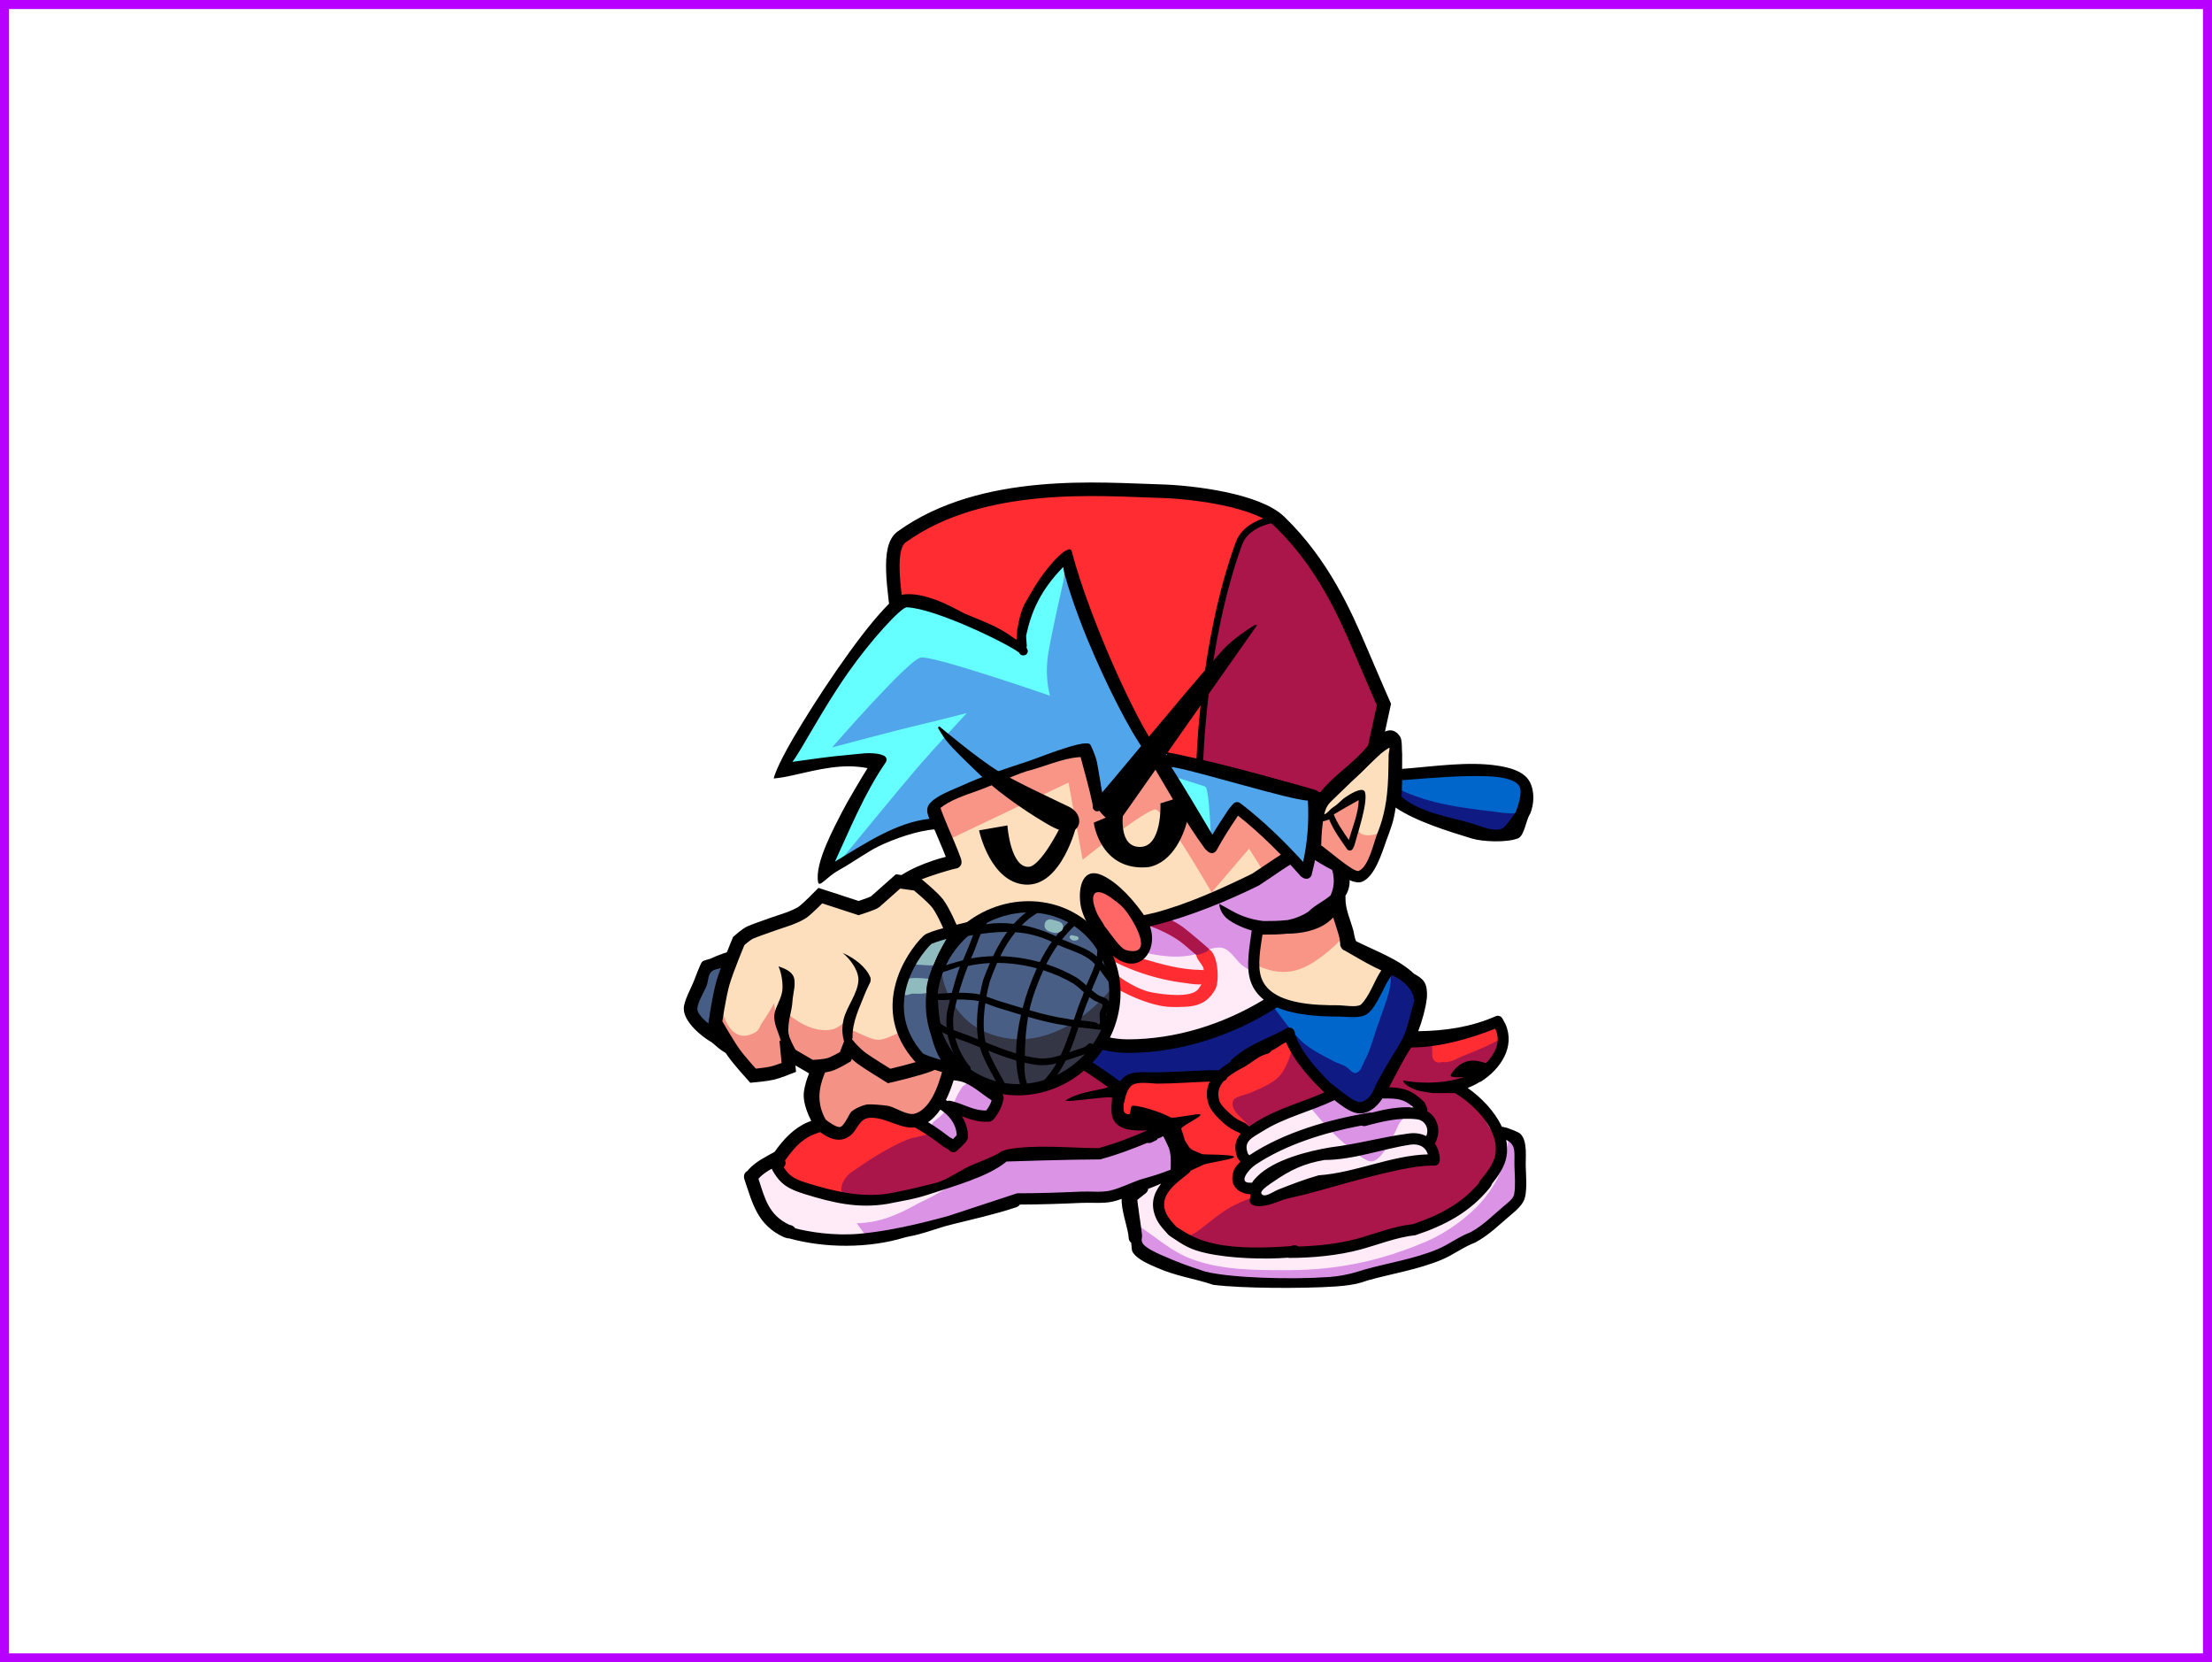 <svg version="1.1" xmlns="http://www.w3.org/2000/svg" xmlns:xlink="http://www.w3.org/1999/xlink" width="489.953" height="368.137" viewBox="0,0,489.953,368.137"><g transform="translate(4.977,4.069)"><g data-paper-data="{&quot;isPaintingLayer&quot;:true}" fill-rule="nonzero" stroke-linejoin="miter" stroke-miterlimit="10" stroke-dasharray="" stroke-dashoffset="0" style="mix-blend-mode: normal"><g fill="#9966ff" stroke="none" stroke-width="0.5" stroke-linecap="butt"><path d="M239.233,194.612c-1.151,0.489 -1.639,-0.662 -1.639,-0.662l-0.825,-1.948c-4.445,-7.596 -6.472,-15.853 -9.479,-24.031c0,0 -0.431,-1.173 0.742,-1.605c1.173,-0.431 1.605,0.742 1.605,0.742c2.977,8.096 4.982,16.248 9.367,23.773l0.891,2.092c0,0 0.489,1.151 -0.662,1.639z"/><path d="M252.191,189.116c-1.071,0.644 -1.716,-0.427 -1.716,-0.427l-0.65,-1.096c-1.835,-4.053 -3.509,-8.099 -5.075,-12.263c0,0 -0.44,-1.17 0.73,-1.61c1.17,-0.44 1.61,0.73 1.61,0.73c1.547,4.113 3.199,8.108 5.012,12.112l0.514,0.838c0,0 0.644,1.071 -0.427,1.716z"/></g><g stroke="none" stroke-width="0.5" stroke-linecap="butt"><path d="M288.696,227.956c8.056,1.315 14.767,0.065 22.574,-1.839c4.946,-1.207 9.643,-0.535 14.31,-2.875c0,0 1.342,-0.671 2.012,0.671c0.203,0.407 0.222,0.752 0.149,1.035c0.01,0.084 0.01,0.136 0.01,0.136v1c-0.025,2.28 -0.544,3.486 -1.779,5.401c-0.012,0.007 -4.487,2.82 -4.489,2.823c-3.802,3.565 -4.684,9.596 -7.945,13.423c-7.174,8.421 -18.22,12.854 -28.127,17.05c-4.612,1.953 -9.227,3.891 -13.869,5.773c-0.691,0.28 -5.711,2.355 -6.183,2.363c-0.935,0.016 -1.707,-0.765 -2.566,-1.135c-2.423,-1.043 -5.116,-1.837 -7.35,-3.267c-2.242,-1.435 -4.52,-3.378 -3.8,-6.344c0.433,-1.784 3.529,-4.879 4.78,-6.202c0.615,-0.65 1.138,-1.473 1.821,-2.04l-0.024,-0.064c-0.274,-0.549 -2.7,-5.39 -2.754,-5.645c-0.226,-1.063 0.016,-2.176 0.119,-3.257c0.018,-0.189 0.397,-0.407 0.241,-0.516c-0.985,-0.694 -2.406,-0.163 -3.602,-0.31c-2.014,-0.249 -7.426,0.168 -9.01,-0.967c-0.742,-0.532 -0.419,-1.777 -0.629,-2.666c0.659,-2.879 2.503,-5.282 5.653,-5.879c5.086,-0.964 12.23,1.517 16.983,-0.869c0.929,-0.466 1.436,-1.511 2.244,-2.164c1.214,-0.982 2.416,-1.549 3.695,-2.049c0.26,-0.158 0.526,-0.313 0.799,-0.465c1.879,-1.611 4.789,-2.836 6.5,-3.69l0.055,-0.003l-0.008,-0.018l1.969,-0.82c0.186,-0.082 0.392,-0.128 0.608,-0.128c0.828,0 1.5,0.672 1.5,1.5c0,0.324 -0.103,0.624 -0.278,0.87c2.139,0.302 4.49,0.863 6.39,1.169z" fill="#ff2d32"/><path d="M312.142,226.087c0.072,1.1 0.14,2.202 0.144,3.307c-0.047,0.239 -0.029,0.522 0.098,0.852c0.085,0.253 0.245,0.545 0.544,0.741c0.293,0.205 0.623,0.246 0.89,0.231c0.282,-0.004 0.51,-0.061 0.694,-0.151c1.378,0.403 3.153,-0.699 4.192,-1.13c3.33,-1.381 6.108,-2.417 9.083,-4.185c-0.257,4.41 -3.318,7.877 -7.433,9.81l-0.981,0.045c-0.828,0 -1.41,0.627 -1.41,1.456c0,0.376 0.139,0.721 0.367,0.984l0.996,1.163l0.029,-0.024l0.05,0.109c0.892,0.761 2.13,1.092 2.94,1.94c1.541,1.612 1.9,4.121 3.841,5.843c0.308,0.273 0.897,0.113 1.156,0.433c0.55,0.68 -0.133,1.748 -0.202,2.619c-0.185,2.349 -1.247,3.722 -2.207,5.85c-3.121,6.913 -8.331,9.405 -15.45,11.506c-4.951,0.591 -9.576,2.305 -14.403,3.356c-5.35,1.165 -10.92,1.953 -16.353,1.953c-5.376,0 -11.974,0.578 -17.198,-0.813c-1.348,-0.225 -3.138,-1.336 -4.49,-1.666c0.391,-0.213 2.598,-1.29 2.86,-1.473c2.704,-1.887 4.882,-4.02 7.792,-5.637c5.033,-2.797 10.52,-3.252 15.074,-6.419l0.135,0.305l1.467,-0.654c0.542,-0.226 0.846,-0.697 0.846,-1.32c0,-0.828 -0.677,-1.509 -1.506,-1.509c-0.063,0 -0.126,0.004 -0.187,0.011l-1.418,0.156c-1.182,0.008 -5.975,0.716 -6.861,-0.26c-1.125,-1.24 -1.652,-3.669 -2.291,-5.264c-0.265,-0.814 -0.376,-1.7 -0.795,-2.447c-0.83,-1.478 -5.114,-3.886 -3.941,-6.232c0.415,-0.829 3.006,-1.295 3.76,-1.634c2.297,-1.035 5.605,-2.272 7.014,-4.421c1.081,-1.649 1.937,-3.927 2.46,-6.06c1.719,4.127 4.082,8.073 7.413,10.967c4.927,2.77 11.444,1.599 14.686,-3.402c1.324,-2.042 1.878,-4.658 2.999,-6.85c0.027,-0.053 0.899,-1.635 1.254,-1.719c1.59,-0.375 2.946,-0.233 4.343,-0.362z" data-paper-data="{&quot;noHover&quot;:false,&quot;origItem&quot;:[&quot;Path&quot;,{&quot;applyMatrix&quot;:true,&quot;segments&quot;:[[[594.54084,466.98032],[3.18088,-0.74948],[-0.71008,0.16731]],[[592.1433,470.25212],[0.05402,-0.10563],[-2.24234,4.38498]],[[586.02808,484.11517],[2.64781,-4.08374],[-6.48486,10.00166]],[[556.74848,490.9356],[9.85399,5.54076],[-6.66167,-5.78716]],[[541.93643,468.99621],[3.4382,8.2538],[-1.0456,4.26542]],[[537.03629,481.10226],[2.16286,-3.29714],[-2.81918,4.29765]],[[523.03067,489.91737],[4.59349,-2.06984],[-1.50716,0.67913]],[[515.51661,493.17497],[0.82949,-1.65897],[-2.34613,4.69227]],[[523.40345,505.61925],[-1.66038,-2.95662],[0.83808,1.49235]],[[524.99543,510.50095],[-0.53066,-1.62723],[1.27732,3.19]],[[529.57469,520.99972],[-2.24916,-2.47947],[1.77175,1.95317]],[[543.29143,521.50471],[-2.36358,0.01541],[0,0]],[[546.12538,521.18983],[0,0],[0.12272,-0.01529]],[[546.5,521.16667],[-0.12687,0],[1.65685,0]],[[549.5,524.16667],[0,-1.65685],[0,1.24721]],[[547.65583,526.93592],[1.08308,-0.45258],[0,0]],[544.71842,528.24143],[[544.4465,527.62962],[0,0],[-9.10828,6.33411]],[[514.29026,540.45581],[10.06522,-5.59311],[-5.81901,3.23355]],[[498.87931,551.62976],[5.40807,-3.77456],[-0.52454,0.36611]],[[493.15906,554.57643],[0.78243,-0.426],[2.70373,0.66061]],[[502.13381,557.90105],[-2.69567,-0.44998],[10.4479,2.782]],[[536.5,559.5],[-10.75191,0],[10.86621,0]],[[569.14407,555.58025],[-10.69941,2.33016],[9.65351,-2.10238]],[[597.89408,548.89516],[-9.9025,1.18215],[14.23736,-4.20257]],[[628.76421,525.93562],[-6.24162,13.82633],[1.92132,-4.25608]],[[633.17689,514.25256],[-0.37016,4.69768],[0.13738,-1.74352]],[[633.58105,509.02138],[1.10066,1.35915],[-0.51769,-0.63927]],[[631.2695,508.15728],[0.61553,0.5457],[-3.88269,-3.44224]],[[623.58978,496.4916],[3.08148,3.22331],[-1.62104,-1.69565]],[[617.71201,492.62132],[1.7843,1.52293],[0,0]],[617.61262,492.40347],[617.55556,492.45237],[[615.56645,490.13174],[0,0],[-0.45671,-0.5264]],[[614.83333,488.16667],[0,0.75162],[0,-1.65685]],[[617.83333,485.16667],[-1.65685,0],[0,0]],[[619.61735,485.16667],[0,0],[8.22817,-3.86446]],[[634.48897,465.55862],[-0.51431,8.81974],[-5.94914,3.53642]],[[616.32635,473.93346],[6.6594,-2.76172],[-2.07799,0.86176]],[[607.94575,476.19703],[2.75606,0.80635],[-0.36846,0.18061]],[[606.55764,476.49963],[0.56386,-0.00732],[-0.53375,0.0307]],[[604.77988,476.04068],[0.58677,0.4094],[-0.59804,-0.39275]],[[603.69351,474.56052],[0.16973,0.50697],[-0.25398,-0.65963]],[[603.49969,472.85901],[-0.09447,0.47723],[-0.00799,-2.20952]],[[603.21846,466.25043],[0.14315,2.19986],[-2.79451,0.25796]]],&quot;closed&quot;:true}]}" fill="#ab164a"/><path d="M317.194,268.666c-5.304,3.241 -9.736,4.962 -15.7,6.527c-2.603,0.683 -4.948,2.23 -7.6,2.829c-2.89,0.653 -5.705,0.01 -8.571,0.375c-3.975,0.507 -7.866,0.675 -11.946,0.639c-5.66,-0.237 -10.333,-2.289 -15.692,-3.84c-2.186,-0.632 -6.316,-0.334 -8.117,-1.542c-0.744,-0.499 -2.219,-3.966 -2.671,-4.921c-2.942,-6.211 -0.414,-9.152 4.713,-12.415c0,0 1.265,-0.805 2.071,0.46c0.805,1.265 -0.46,2.071 -0.46,2.071c-0.393,0.25 -0.767,0.488 -1.12,0.718l-0.594,1.319c-0.832,3.722 3.02,6.72 5.648,9.058c4.174,1.297 8.364,3.371 12.758,3.814c7.466,0.753 15.215,-0.528 22.535,-1.836c2.607,-0.005 4.334,-0.599 6.795,-1.134c4.449,-0.967 8.314,-1.335 12.469,-3.53c3.912,-2.067 7.116,-5.191 10.633,-7.83l-0.206,-0.187l1.663,-1.829c0.275,-0.304 0.672,-0.495 1.114,-0.495c0.089,0 0.176,0.008 0.261,0.023c0.628,-1.758 1.249,-3.437 2.001,-5.099l-0.333,-0.091l0.781,-2.863c0.162,-0.653 0.753,-1.137 1.456,-1.137c0.828,0 1.5,0.672 1.5,1.5c0,0.057 -0.003,0.114 -0.009,0.169l-0.164,1.642c-0.404,4.438 -0.903,7.612 -3.922,10.65l-0.412,0.741c-0.221,0.416 -0.631,0.716 -1.117,0.783c-2.205,2.371 -4.968,3.721 -7.765,5.43z" fill="#feebf7"/><path d="M259.121,274.812c6.734,2.433 13.933,2.398 20.992,2.398c11.216,0 20.812,-2.052 31.011,-6.428c4.135,-1.774 9.1,-5.293 12.039,-8.709c2.648,-2.997 4.683,-6.724 5.506,-10.66c0.064,-0.308 0.46,-2.044 0.366,-3.175c0.265,0.362 0.673,0.649 0.97,0.986c0.694,0.787 1.436,1.653 1.664,2.678c0.965,4.343 -0.053,9.049 -2.34,12.704c-10.682,9.164 -25.629,13.383 -39.286,15.875c-9.033,0.907 -17.96,0.354 -26.879,-0.466c-4.069,-1.317 -8.555,-2.356 -12.19,-4.538c-0.755,-0.453 -3.234,-1.367 -3.537,-2.417c-0.441,-1.528 -0.078,-3.744 0.123,-5.443c3.839,2.514 7.093,5.58 11.562,7.194z" data-paper-data="{&quot;noHover&quot;:false,&quot;origItem&quot;:[&quot;Path&quot;,{&quot;applyMatrix&quot;:true,&quot;segments&quot;:[[[474.01811,549.24171],[7.67724,5.02843],[-0.40163,3.39737]],[[473.97083,560.10052],[-0.882,-3.05549],[0.60653,2.10117]],[[481.04349,564.92752],[-1.50976,-0.90633],[7.27052,4.36461]],[[505.41314,573.98069],[-8.13802,-2.63397],[17.838,1.63972]],[[559.08208,574.86259],[-18.06612,1.81439],[27.31518,-4.98449]],[[637.55697,543.21265],[-21.36342,18.32753],[4.57359,-7.30918]],[[642.24176,517.8337],[1.92969,8.68548],[-0.45536,-2.04955]],[[638.91667,512.48432],[1.38844,1.57488],[-0.59365,-0.67337]],[[637.1631,510.43875],[0.52968,0.72382],[0.18846,2.2604]],[[636.43365,516.79413],[0.12885,-0.61632],[-1.64571,7.87204]],[[625.42676,538.13948],[5.29569,-5.99398],[-5.87805,6.83143]],[[601.34477,555.59233],[8.27097,-3.54876],[-20.39784,8.75195]],[[539.16667,568.5],[22.4322,0],[-14.11863,0]],[[497.14801,563.6551],[13.46865,4.86619],[-8.93836,-3.22941]]],&quot;closed&quot;:true}]}" fill="#db93e6"/><path d="M201.448,260.202c1.472,-0.808 3.756,-2.137 4.984,-2.084c0.107,0.005 0.212,0.013 0.318,0.026v-0.06h2c0.828,0 1.5,0.672 1.5,1.5c0,0.624 -0.381,1.159 -0.923,1.385l-1.847,0.819l-0.021,-0.048l-0.11,0.099c-1.007,0.237 -2.015,0.474 -3.022,0.711c-0.908,0.257 -1.846,0.495 -2.805,0.711c-2.35,0.905 -4.965,1.836 -7.109,3.041c0.003,0.038 0.004,0.077 0.004,0.116c0,0.69 -0.466,1.272 -1.101,1.446l-1.57,0.471c-0.702,0.296 -1.426,0.491 -2.165,0.617c-1.916,1.107 -4.816,1.547 -6.596,1.631c-5.256,0.248 -11.071,0.546 -15.35,-3.004c-1.418,-1.176 -2.375,-2.491 -3.059,-3.964c-1.284,-1.954 -2.14,-4.58 -2.623,-6.706c0,0 -0.325,-1.464 1.139,-1.79c0.026,-0.006 0.052,-0.011 0.078,-0.016c0.631,-0.796 1.805,-1 2.693,-1.516c2.446,1.669 4.367,4.429 7.312,5.391c1.397,0.456 3.193,0.391 4.646,0.624c2.364,0.38 4.582,1.318 6.971,1.662c5.251,0.756 11.366,0.198 16.656,-1.063z" fill="#feebf7"/><path d="M198.378,262.43c4.421,-1.963 8.473,-4.794 12.685,-7.201c1.405,-0.803 3.135,-2.153 4.748,-2.582c7.128,-1.895 15.81,-0.563 23.169,-0.592c3.729,-0.914 6.411,-2.705 9.829,-4.083c0.752,-0.303 1.679,-0.381 2.459,-0.604c0.38,-0.108 0.776,-0.636 1.108,-0.421c0.704,0.455 2.741,0.66 2.999,1.433c0.543,1.627 -0.225,5.464 -0.673,7.248c-0.318,1.264 -3.082,1.642 -4.048,2.1c-2.756,1.306 -5.589,2.438 -8.532,3.234c-5.353,1.094 -11.522,0.307 -16.994,0.31c-1.37,0.001 -3.859,-0.156 -5.127,0.254c-1.636,0.53 -3.029,1.752 -4.677,2.245c-4.581,1.371 -8.811,2.683 -13.444,3.703c-4.962,1.106 -9.285,2.742 -14.339,2.94c-0.991,-1.172 -1.898,-2.376 -2.776,-3.605c4.843,-0.034 9.188,-1.846 13.613,-4.379z" data-paper-data="{&quot;noHover&quot;:false,&quot;origItem&quot;:[&quot;Path&quot;,{&quot;applyMatrix&quot;:true,&quot;segments&quot;:[[[348.62708,547.59498],[9.68669,-0.06887],[1.75569,2.45797]],[[354.17591,554.79384],[-1.9816,-2.34314],[10.10737,-0.39559]],[[382.84921,548.90477],[-9.92339,2.21299],[9.26628,-2.04089]],[[409.71398,541.46745],[-9.16139,2.74169],[3.2957,-0.98629]],[[418.99457,536.95297],[-3.27275,1.05997],[2.53592,-0.82133]],[[429.16667,536.5],[-2.7408,0.00154],[10.94342,-0.00615]],[[463.14407,535.91359],[-10.70557,2.18873],[5.88609,-1.59277]],[[480.20825,529.45901],[-5.51117,2.61251],[1.93323,-0.91643]],[[488.30545,525.26475],[-0.63581,2.52785],[0.89725,-3.56729]],[[486.32154,514.11813],[1.08637,3.2541],[-0.51624,-1.54633]],[[483.66044,507.92788],[1.40783,0.91091],[-0.66354,-0.42933]],[[481.44422,508.77048],[0.75999,-0.21687],[-1.55971,0.44508]],[[476.71366,509.91021],[1.50421,-0.60677],[-6.83576,2.75741]],[[456.86655,518.14419],[7.45824,-1.82786],[-14.71817,0.05804]],[[410.67806,519.37862],[14.25533,-3.79063],[-3.22568,0.85774]],[[401.22019,524.49517],[2.80949,-1.60521],[-8.42456,4.81339]],[[375.85514,538.84316],[8.84128,-3.92668],[-8.85033,5.06541]]],&quot;closed&quot;:true}]}" fill="#db93e6"/><path d="M197.34,234.594c-1.904,-0.617 -4.019,-2.677 -5.238,-3.733c-0.281,0.107 -0.637,0.124 -1.075,-0.051c-1.393,-0.557 -0.836,-1.95 -0.836,-1.95c0.892,-2.21 2.109,-5.385 4.521,-6.343c2.529,-1.004 6.793,-0.458 9.473,-0.599c0.85,-0.045 4.931,-0.414 5.391,-0.182c1.111,0.56 1.236,2.254 2.244,2.983c2.457,1.778 6.236,2.859 9.138,3.465c1.544,0.913 2.774,1.59 4.594,1.738c1.126,0.092 4.672,-0.312 5.604,0.355c1.3,0.931 2.952,5.446 1.498,6.987c-1.689,1.79 -6.768,2.902 -9.089,3.8c-7.386,2.858 -14.209,6.575 -21.751,9.076c-6.094,2.942 -10.368,8.894 -17.013,9.927c-2.121,0.33 -3.674,1.404 -5.986,0.785c-0.388,-0.104 -1.568,-0.949 -2.479,-1.602h-1.087v-0.025c-0.061,0.006 -0.122,0.011 -0.183,0.014c-4.901,0.265 -10.081,-4.569 -6.027,-8.899c3.66,-3.909 9.184,-5.027 14.461,-6.41l1.105,-0.914l0.289,0.349c3.538,-3.672 7.925,-6.076 12.446,-8.771z" fill="#ff2d32"/><path d="M203.73,227.656c0.642,-0.071 3.755,-0.366 4.131,-0.689c1.36,-1.168 1.946,-3.071 2.482,-4.782c0.067,-0.214 -0.373,-0.552 -0.172,-0.652c0.198,-0.098 0.176,0.425 0.347,0.565c0.362,0.297 2.572,1.581 3.001,1.796c1.872,0.937 3.805,1.545 5.591,2.661c1.453,1.275 3.014,2.58 4.647,3.626c0.485,0.311 1.746,0.727 1.325,1.12c-0.806,0.752 -1.866,1.346 -2.703,2.063l-1.442,0.726c-0.507,0.241 -1.153,1.165 -1.153,1.764c0,0.828 11.592,-0.469 11.579,-1.154c-0.027,-1.447 -0.141,-2.826 0.058,-4.407c0.03,-0.237 0.467,0.218 0.674,0.338c0.4,0.232 0.824,0.427 1.225,0.658c1.801,1.036 3.589,2.547 5.447,3.434c0.438,0.209 2.922,0.775 3.572,1.477c2.342,2.53 -0.869,5.94 2.809,8.132c0.701,0.418 1.513,0.237 2.319,0.361c0.102,0 6.25,-0.108 6.317,0.117c0.763,2.597 -5.877,4.702 -7.838,5.392c-6.229,2.192 -13.273,0.888 -19.789,1.539c-3.054,-0.003 -7.206,-0.733 -9.952,0.833c-1.449,0.826 -2.659,2.57 -4.162,3.368c-1.374,0.729 -2.398,0.573 -3.789,1.095c-3.116,1.168 -6.195,2.729 -9.446,3.543c-3.516,0.88 -7.254,0.749 -10.85,0.749c-1.726,0 -4.156,0.411 -5.734,-0.527c-2.003,-1.191 -0.044,-4.297 1.193,-5.156c3.945,-2.739 7.894,-5.348 12.323,-7.251c1.724,-0.741 3.966,-0.838 5.573,-1.588c2.449,-1.144 2.268,-1.844 3.328,-4.151c-2.08,-2.785 -3.476,-3.136 -6.332,-4.757c-3.403,-1.932 -5.982,-5.476 -7.704,-9.22c4.241,-0.007 8.948,-0.563 13.123,-1.022z" data-paper-data="{&quot;noHover&quot;:false,&quot;origItem&quot;:[&quot;Path&quot;,{&quot;applyMatrix&quot;:true,&quot;segments&quot;:[[[361.97037,471.39986],[8.48106,-0.01437],[1.44241,7.48718]],[[375.71959,489.81333],[-6.80677,-3.86358],[5.71237,3.24239]],[[388.38506,499.30097],[-4.15953,-5.56963],[-2.12037,4.61506]],[[381.7237,507.5816],[4.89871,-2.28774],[-3.21404,1.50099]],[[370.5781,510.759],[3.44886,-1.48103],[-8.8594,3.80447]],[[345.92815,525.25225],[7.89042,-5.47891],[-2.47429,1.71809]],[[343.53679,535.55387],[-4.00616,-2.38121],[3.15556,1.87562]],[[355,536.6],[-3.45237,0],[7.19201,0]],[[376.68664,535.08605],[-7.03127,1.7593],[6.50106,-1.62664]],[[395.55916,527.98634],[-6.23114,2.3367],[2.78167,-1.04314]],[[403.1219,525.7894],[-2.74783,1.45889],[3.00626,-1.5961]],[[411.42281,519.04805],[-2.89789,1.65292],[5.49154,-3.13231]],[[431.25056,517.40372],[-6.10808,-0.00659],[13.0303,-1.30303]],[[470.79626,514.3729],[-12.45777,4.38345],[3.92177,-1.37993]],[[486.46846,503.60976],[1.52676,5.19404],[-0.13246,-0.45064]],[[474.0341,503.39541],[0.20444,0.00013],[-1.61216,-0.24779]],[[469.19762,502.65205],[1.40108,0.83512],[-7.35605,-4.38464]],[[463.5804,486.41826],[4.68302,5.05909],[-1.29933,-1.40368]],[[456.43867,483.47334],[0.87549,0.41817],[-3.71493,-1.77441]],[[445.55637,476.62982],[3.60129,2.07296],[-0.80151,-0.46136]],[[443.11074,475.31975],[0.79997,0.46402],[-0.41306,-0.23959]],[[441.92132,474.52132],[0.05966,-0.47378],[-0.39829,3.16288]],[[441.81715,483.35429],[-0.05355,-2.89491],[0.02535,1.37025]],[[418.53333,485.8],[0,1.65685],[0,-1.19761]],[[420.91649,482.08765],[-1.01474,0.48103],[0,0]],[[423.80992,480.64094],[0,0],[1.67351,-1.43327]],[[429.10505,476.68195],[-1.61152,1.50319],[0.8424,-0.78578]],[[426.46728,474.44902],[0.97018,0.62117],[-3.26631,-2.0913]],[[417.21151,467.20859],[2.90632,2.55041],[-3.57135,-2.23094]],[[406.06273,461.88546],[3.74493,1.87479],[-0.85891,-0.42999]],[[400.07169,458.28991],[0.72465,0.59349],[-0.34212,-0.2802]],[[399.3781,457.159],[0.39677,-0.19528],[-0.40307,0.19838]],[[399.72153,458.46224],[0.13429,-0.4287],[-1.07189,3.4219]],[[394.77775,468.01653],[2.72062,-2.33594],[-0.75235,0.64597]],[[386.53129,469.38165],[1.28311,-0.14134],[-8.3499,0.91976]]],&quot;closed&quot;:true}]}" fill="#ab164a"/><path d="M193.616,242.055c-0.987,0.101 -2.029,0.042 -2.816,0.045c0,0 -1.5,0 -1.5,-1.5c0,-1.5 1.5,-1.5 1.5,-1.5c0.808,0.004 1.722,0.288 2.493,0.14c0.129,-0.063 0.261,-0.101 0.389,-0.121c0.078,-0.035 0.154,-0.077 0.228,-0.127c0.839,-0.565 0.455,-2.086 1.175,-2.796c0.692,-0.682 1.668,-1.011 2.562,-1.391c2.642,-1.122 5.56,-0.729 8.353,-0.706c1.637,0.014 4.205,-0.211 5.002,1.967c0.421,1.149 -0.349,2.522 -1.066,3.513c-0.886,1.224 -2.833,1.345 -3.754,2.544c-1.027,1.337 -1.357,4.684 -3.545,4.958c-1.388,0.174 -4.193,-2.496 -5.027,-3.19c-0.49,-0.314 -0.98,-0.629 -1.47,-0.943z" fill="#feebf7"/><path d="M207.253,244.736l0.556,1.39c0.077,0.181 0.12,0.38 0.12,0.589c0,0.828 -0.672,1.5 -1.5,1.5c-0.149,0 -0.292,-0.022 -0.428,-0.062l-1.538,-0.42c0,0 -0.793,-0.216 -1.045,-0.916c-0.421,0.183 -1.114,0.303 -1.721,-0.439c-0.95,-1.161 0.211,-2.111 0.211,-2.111c0.524,-0.429 1.048,-0.857 1.571,-1.286l0.367,-0.373c0.135,-0.213 0.352,-0.409 0.691,-0.553c0.244,-0.12 0.569,-0.21 0.925,-0.128c0.359,0.069 0.618,0.283 0.793,0.492c0.247,0.264 0.365,0.527 0.405,0.772c0.198,0.514 0.396,1.029 0.593,1.543z" fill="#db93e6"/><path d="M214.903,237.434l1.849,2.023c-1.057,3.408 -1.844,3.614 -5.317,3.322c0,0 -0.394,-0.036 -0.759,-0.273c-0.824,0.057 -1.589,-0.097 -2.115,-0.529c-0.305,0.229 -0.748,0.369 -1.36,0.146c-1.41,-0.513 -0.897,-1.922 -0.897,-1.922c0.47,-1.27 1.13,-2.474 1.876,-3.605l1.089,-0.844c0.395,-0.381 0.797,-0.459 1.139,-0.414c0.322,0.01 0.679,0.134 0.994,0.51c0.578,0.546 1.142,1.108 1.739,1.634c0.086,0.076 0.185,0.147 0.29,0.213c0.606,-0.549 1.472,-0.26 1.472,-0.26z" fill="#db93e6"/><path d="M205.785,230.776c0.342,-0.133 0.651,-0.133 0.651,-0.133l1.313,0.005c2.526,0.205 4.728,0.299 7.189,0.894c0.743,0.18 1.681,-0.079 2.26,0.406c0.123,0.103 0.237,0.212 0.344,0.328l0.052,-0.05l1.479,1.429c0.281,0.271 0.455,0.646 0.455,1.061c0,0.828 -0.695,1.5 -1.553,1.5h-1.627v-0.042l-0.128,0.037c-4.344,-0.698 -8.095,-2.577 -12.595,-2.566c0,0 -1.553,0 -1.553,-1.5c0,-1.5 1.553,-1.5 1.553,-1.5c0.74,0.002 1.458,0.05 2.16,0.133z" fill="#db93e6"/><path d="M287.643,240.065c0.53,-0.388 1.222,-0.25 1.222,-0.25l0.977,0.221c2.127,0.86 3.824,2.481 6.26,2.19c1.965,-0.235 3.248,-1.82 5.124,-2.257c2.682,-0.625 5.996,-0.404 7.869,1.435c1.795,1.795 3.518,2.57 3.071,5.542c-0.079,0.529 -0.694,0.842 -0.874,1.346c-0.384,1.074 1.113,2.543 0.438,3.452c-0.628,0.846 -1.964,0.782 -2.988,1.032c-2.019,0.493 -4.137,0.655 -6.181,1.236c-8.43,2.394 -16.896,4.293 -25.322,7.04c-0.962,-0.068 -2.018,0.215 -2.886,-0.205c-0.592,-0.286 -0.58,-1.202 -1.026,-1.685c-1.076,-1.165 -2.226,0.102 -3.126,-1.978c-0.553,-1.278 1.041,-2.698 0.889,-4.082c-0.052,-0.473 -0.75,-0.692 -0.831,-1.161c-0.34,-1.974 0.255,-2.997 1.575,-4.325c4.141,-4.163 9.997,-5.043 15.107,-7.406c0,0 0.309,-0.143 0.7,-0.145z" fill="#feebf7"/><path d="M292.139,239.356c2.07,0.835 3.119,1.986 5.728,1.177c1.193,-0.37 2.07,-1.512 3.274,-1.843c1.243,-0.342 3.578,0.056 4.848,0.066c0.696,0.005 1.988,-0.392 2.07,0.3c0.213,1.781 -2.287,4.436 -3.179,5.782c-0.881,1.931 -3.598,8.089 -6.004,8.289c-1.455,0.121 -3.78,-2.174 -4.85,-2.989c-3.541,-2.698 -6.22,-5.866 -8.997,-9.257c2.155,-1.025 4.83,-2.443 7.109,-1.524z" data-paper-data="{&quot;noHover&quot;:false,&quot;origItem&quot;:[&quot;Path&quot;,{&quot;applyMatrix&quot;:true,&quot;segments&quot;:[[[549.15185,495.79766],[4.309,-2.05052],[5.55508,6.78289]],[[567.10549,514.18639],[-7.08298,-5.39593],[2.1398,1.63013]],[[576.72495,520.15549],[-2.90994,0.24165],[4.81129,-0.39955]],[[588.66356,503.68536],[-1.76152,3.86106],[1.78374,-2.69231]],[[595.03468,492.15957],[0.4256,3.56294],[-0.16512,-1.3823]],[[590.90017,491.56977],[1.39209,0.01032],[-2.54099,-0.01884]],[[581.22937,491.46257],[2.4865,-0.68445],[-2.40875,0.66304]],[[574.71081,495.16169],[2.38627,-0.73987],[-5.21884,1.61811]],[[563.33527,492.79369],[4.13994,1.66929],[-4.55847,-1.83805]]],&quot;closed&quot;:true}]}" fill="#db93e6"/><path d="M294.601,213.437c0.22,-0.124 0.441,-0.246 0.663,-0.367l-0.099,-0.226l2.51,-1.098c-0.187,-0.307 -0.276,-0.731 -0.053,-1.287c0.557,-1.393 1.95,-0.836 1.95,-0.836c1.923,0.773 6.607,1.637 7.904,3.404c1.289,1.755 2.111,6.829 1.491,9.031c-0.376,1.338 -1.504,2.346 -2.098,3.602c-1.467,3.105 -2.32,6.121 -4.196,9.039c-1.112,1.729 -2.961,6.318 -5.194,6.91c-2.648,0.703 -3.858,-1.023 -5.595,-2.444c-3.752,-3.127 -6.311,-6.077 -8.889,-10.236c-0.504,-0.813 -2.22,-3.282 -2.444,-4.708c-2.976,1.792 -5.857,3.688 -8.803,5.583c-2.028,1.305 -4.239,3.451 -6.522,4.277c-4.074,1.473 -10.122,0.268 -14.376,0.268c-2.064,-0.012 -3.61,0.137 -5.372,1.272l-0.924,0.577c-0.053,0.13 -0.129,0.266 -0.234,0.405c-0.9,1.2 -2.1,0.3 -2.1,0.3c-2.24,-1.683 -4.157,-3.732 -6.445,-5.335c-0.924,-0.647 -2.234,-0.748 -2.989,-1.586c-0.179,-0.199 -0.379,-0.409 -0.57,-0.631c-2.29,1.766 -6.09,1.24 -8.684,0.107c-2.823,-1.232 -2.838,-4.126 -3.806,-6.576c-0.912,-2.307 -2.697,-4.419 -4.003,-6.509c0,0 -0.795,-1.272 0.477,-2.067c0.863,-0.539 1.506,-0.128 1.83,0.193l0.593,-0.167c3.853,-3.361 5.468,-1.631 7.187,2.525c1.36,1.936 3.14,3.844 5.069,5.26c1.148,0.842 3.109,1.633 3.643,3.095c0.575,0.112 1.153,0.298 1.666,0.433c2.248,0.592 4.199,1.902 6.561,2.064c2.937,0.201 5.921,0.219 8.903,0.116c0.066,-0.028 0.134,-0.052 0.205,-0.071l2.848,-0.831l0.03,0.102c2.638,-1.475 5.398,-2.733 8.339,-3.509c2.55,-0.672 5.022,-1 7.504,-1.962c2.111,-0.818 5.863,-3.686 8.257,-2.777c0.688,0.261 1.418,0.739 2.155,1.324c4.363,-2.752 8.919,-5.251 13.612,-6.664z" fill="#0f1b82"/><path d="M204.075,221.714c-0.107,0.132 -0.213,0.265 -0.317,0.4c0,0 -0.921,1.184 -2.105,0.263c-1.184,-0.921 -0.263,-2.105 -0.263,-2.105c1.754,-2.24 3.962,-3.983 5.481,-6.441c0.621,-1.005 1.408,-3.147 2.815,-3.39c2.569,-0.443 2.505,1.22 3.98,2.201c0.56,0.373 1.411,0.295 1.853,0.803c0.994,1.142 1.076,2.84 1.799,4.169c1.425,2.618 3.243,4.957 4.364,7.736l0.559,1.397c0.077,0.181 0.12,0.38 0.12,0.589c0,0.828 -0.672,1.5 -1.5,1.5c-0.285,0 -0.551,-0.079 -0.778,-0.217l-1.692,-0.987l0.004,-0.008c-0.019,-0.008 -0.038,-0.016 -0.057,-0.025c-3.324,-1.453 -8.473,-9.111 -12.277,-6.549l-0.283,0.346c0,0 -0.798,0.798 -1.702,0.317z" fill="#0066cc"/><path d="M277.64,215.538l0.17,-0.138c3.921,-1.779 7.91,-5.587 12.27,-6.12c0.326,-0.04 4.747,-0.005 5.505,-0.001c1.337,0.008 6.144,-0.097 7.069,0.588c0.741,0.549 0.395,1.814 0.415,2.736c0.063,2.932 -1.65,6.585 -2.509,9.376c-1.163,2.911 -1.794,6.146 -3.301,8.899c-0.514,0.939 -0.797,2.336 -1.822,2.645c-0.862,0.26 -1.527,-0.955 -2.311,-1.397c-0.845,-0.476 -1.805,-0.718 -2.664,-1.168c-2.25,-1.178 -5,-2.523 -6.889,-4.218c-2.85,-2.557 -4.785,-5.837 -7.275,-8.706c0,0 -0.982,-1.134 0.151,-2.116c0.435,-0.377 0.848,-0.442 1.192,-0.38z" fill="#0066cc"/><path d="M274.624,208.528l0.831,-0.582c2.31,-1.469 4.738,-2.179 7.097,-3.488c1.299,-0.721 2.759,-1.965 4.028,-2.511c1.238,-0.532 3.608,-0.804 4.911,-0.257c1.983,0.833 3.849,3.531 5.33,4.923c0.733,0.69 1.993,0.535 2.796,1.142c1.02,0.772 1.809,1.808 2.714,2.713c-0.829,2.306 -1.834,3.423 -3.014,5.451c-0.317,0.544 -0.306,1.306 -0.781,1.719c-1.248,1.087 -3.163,1.193 -4.818,1.199c-5.007,0.016 -11.797,1.435 -16.254,-1.819c-2.203,-1.609 -2.849,-3.959 -4.071,-6.265c0,0 -0.702,-1.326 0.624,-2.028c0.22,-0.117 0.424,-0.177 0.609,-0.197z" fill="#fddfbd"/><path d="M272.685,209.095c-0.852,-0.425 -0.747,-1.479 -0.747,-1.479l0.18,-1.643c1.517,-5.582 6.151,-4.732 10.865,-5.354c1.81,-0.927 3.586,-2.032 5.488,-2.766c0.906,-0.349 1.874,-1.316 2.763,-0.925c1.006,0.442 1.261,1.829 1.641,2.86c1.017,2.762 -1.383,4.901 -3.327,6.546c-5.292,4.476 -9.575,6.402 -16.174,3.364c0,0 -0.423,-0.195 -0.688,-0.603z" fill="#f89587"/><path d="M234.414,192.1c0.262,0 0.524,0 0.786,0c7.574,0 15.279,-0.345 22.811,0.522c0.492,0.057 6.108,0.688 6.365,0.793c2.119,0.869 2.824,2.394 3.949,4.133c2.877,4.45 3.633,9.379 5.096,14.371c0.446,1.521 3.408,4.585 3.023,6.084c-0.227,0.884 -1.496,1.047 -2.244,1.571c-2.894,1.285 -5.75,1.975 -8.773,2.863c-3.671,1.078 -7.013,3.154 -10.77,3.84c-8.118,1.481 -18.401,0.405 -24.968,-4.686c-2.829,-2.138 -3.541,-3.845 -4.845,-6.949c-0.925,-2.202 -3.353,-2.726 -4.097,-5.267c-0.884,-3.018 1.173,-5.577 2.882,-7.715c2.092,-2.617 4.365,-4.994 6.565,-7.473c-0.059,-0.165 -0.094,-0.359 -0.094,-0.588c0,-1.5 1.5,-1.5 1.5,-1.5h0.397c0.017,-0.02 0.034,-0.04 0.05,-0.06c0,0 0.96,-1.152 2.113,-0.192c0.1,0.083 0.183,0.167 0.253,0.252z" fill="#feebf7"/><path d="M272.637,211.48c-0.91,-0.806 -2.15,-1.474 -2.586,-1.858c-1.341,-1.179 -2.552,-3.395 -4.299,-3.784c-1.771,-0.394 -4.166,0.859 -5.833,1.371c-3.092,0.949 -7.273,0.558 -10.315,-0.101c-5.84,-1.266 -11.472,-5.009 -16.4,-8.124c-1.383,-0.874 -2.539,-3.165 -3.958,-3.695c-0.201,-0.075 -0.368,-0.098 -0.514,-0.08c-0.001,0 -0.003,-0 -0.004,-0c-0.203,0 -0.396,0.04 -0.572,0.113l-0.099,-0.385c-1.697,-2.307 -2.172,-3.738 -3.15,-6.426c-1.038,-8.463 2.723,-15.036 8.283,-21.151c3.51,-3.86 6.615,-7.33 11.369,-9.707c1.324,-0.762 3.163,-1.916 4.574,-2.42c1.979,-0.708 4.606,-0.874 6.705,-1.174c7.557,-1.08 16.505,-2.072 22.319,3.894c2.178,1.743 2.553,2.966 3.621,5.463c0.881,2.057 2.587,4.184 2.917,6.455c0.422,2.914 -1.189,7.678 0.122,10.386c0.604,1.247 2.069,1.856 3.001,2.881c2.951,3.245 5.517,7.305 3.282,11.547c-2.53,4.457 -6.795,5.568 -11.549,6.768c-1.322,0.334 -5.09,0.079 -5.956,0.901c-0.524,0.497 -0.443,3.173 -0.443,4.063c0,2.085 -0.024,3.481 -0.515,5.062z" data-paper-data="{&quot;noHover&quot;:false,&quot;origItem&quot;:[&quot;Path&quot;,{&quot;applyMatrix&quot;:true,&quot;segments&quot;:[[[525.25,426.75],[0,4.17026],[0,-1.78055]],[[526.12868,418.62868],[-1.04778,0.99478],[1.73209,-1.64447]],[[538.02684,416.83846],[-2.64342,0.66711],[9.50842,-2.39961]],[[561.10498,403.33443],[-5.05989,8.9131],[4.47091,-8.48349]],[[554.53473,380.27301],[5.90234,6.49067],[-1.86402,-2.04982]],[[548.53323,374.52247],[1.20723,2.49377],[-2.62147,-5.41518]],[[548.29814,353.78527],[0.84484,5.82822],[-0.6584,-4.54206]],[[542.47742,340.89576],[1.76136,4.11489],[-2.13728,-4.99312]],[[535.24924,329.98538],[4.35633,3.48506],[-11.62828,-11.93214]],[[490.68274,322.21863],[15.11374,-2.15952],[-4.19709,0.5997]],[[477.29609,324.56171],[3.95757,-1.41528],[-2.82059,1.00868]],[[468.16557,329.39502],[2.64702,-1.52497],[-9.50684,4.75342]],[[445.46527,348.77301],[7.02003,-7.7208],[-11.12045,12.23054]],[[428.91181,391.0054],[-2.07643,-16.92534],[1.955,5.37745]],[[435.20524,403.8379],[-3.39387,-4.61409],[0,0]],[[435.40258,404.60615],[0,0],[0.35268,-0.14567]],[[436.54707,404.38011],[-0.40529,0],[0.00253,0]],[[436.55465,404.38012],[-0.00253,-0.00001],[0.29155,-0.03604]],[[437.58205,404.53944],[-0.40119,-0.14971],[2.83779,1.05893]],[[445.49082,411.91455],[-2.76647,-1.7487],[9.85551,6.22973]],[[478.24114,428.12291],[-11.67901,-2.53126],[6.08324,1.31845]],[[498.83144,428.31912],[-6.18455,1.8985],[3.33346,-1.02329]],[[510.47333,425.58215],[-3.54293,-0.78732],[3.49385,0.77641]],[[519.06259,433.15299],[-2.68292,-2.35827],[0.8717,0.76622]],[[524.22918,436.87015],[-1.82027,-1.61138],[0.98155,-3.16314]]],&quot;closed&quot;:true}]}" fill="#db93e6"/><path d="M308.1,216.6l0.096,0.127c-0.981,-2.641 -2.757,-3.847 -4.885,-4.863c-1.888,2.421 -3.054,6.719 -5.359,8.535c-1.518,1.196 -4.555,0.651 -6.352,0.651c-3.842,0 -9.422,-0.19 -13.726,-2.034c-0.043,0.032 -0.069,0.049 -0.069,0.049c-9.779,6.221 -21.322,10.035 -33.005,10.035c-6.744,0 -14.382,-3.306 -18.76,-8.749c-1.367,-1.699 -2.279,-3.705 -3.477,-5.503c-0.278,-0.418 -0.623,-0.917 -0.986,-1.471l-0.045,0.056c-0.38,0.378 -0.759,0.755 -1.139,1.133c-0.568,0.35 -1.049,0.93 -1.705,1.05c-3.701,0.676 -5.524,-5.129 -9.125,-4.22c-1.007,0.254 -1.818,1.941 -2.322,2.697c-1.499,2.248 -3.024,4.634 -4.432,7c1.61,-0.335 3.253,-0.787 5.076,-1.243l1.123,-0.029c0.266,-0.064 0.517,-0.012 0.71,0.061c0.189,0.058 0.409,0.165 0.577,0.362c2.255,1.772 4.542,3.82 7.023,5.239c3.081,1.763 6.836,2.447 10.101,3.801l0.441,0.218c0.557,-0.189 2.41,-0.771 2.41,-0.771c0,0 -2.607,-2.453 -3.077,-3.753c-0.255,-0.705 4.589,3.31 4.788,3.328c0.248,-0.005 0.536,0.058 0.784,0.294c3.472,2.05 6.98,4.318 10.224,6.722c0.063,0.007 0.123,0.017 0.179,0.03c0.186,-0.257 0.394,-0.496 0.627,-0.712c1.727,-1.6 4.108,-1.239 6.256,-1.239c5.03,0 10.022,-0.462 15.022,-0.498c0.744,-0.657 1.585,-1.249 2.451,-1.798c0.126,-0.404 0.448,-0.661 0.448,-0.661l0.801,-0.64c3.153,-2.698 7.561,-4.053 11.193,-6.136c0,0 1.085,-0.62 1.705,0.465c0.15,0.262 0.2,0.497 0.19,0.703c0.024,0.085 0.04,0.165 0.049,0.242c1.366,3.955 4.936,7.797 7.824,10.7c1.267,0.806 5.351,4.703 6.916,4.16c2.222,-0.771 2.516,-2.648 3.498,-4.476c1.403,-2.613 2.862,-5.098 4.435,-7.551c0.074,-0.259 0.2,-0.436 0.2,-0.436c1.943,-2.694 2.43,-6.468 3.423,-9.643c0.038,-0.122 0.082,-0.255 0.128,-0.396c-0.233,-0.401 -0.233,-0.835 -0.233,-0.835zM299.538,210.146c-2.254,-1.121 -4.426,-2.461 -6.621,-3.697c-0.379,-0.108 -0.618,-0.358 -0.767,-0.607c-0.175,-0.233 -0.317,-0.549 -0.273,-0.943l-0.151,-1.224c-0.392,-1.577 -0.951,-3.05 -1.393,-4.573c-0.376,0.391 -0.787,0.759 -1.236,1.1c-2.463,1.87 -6.02,2.494 -9.013,2.495c-1.714,0.19 -3.36,0.202 -5.083,0.202h-0.338c-0.446,3.028 -1.184,6.793 -0.276,9.505c2.034,6.072 12.187,6.145 17.214,6.145c0.933,0 4.111,0.539 4.848,-0.149c1.904,-1.777 2.938,-5.224 4.534,-7.58c-0.475,-0.211 -0.957,-0.433 -1.445,-0.675zM311.1,216.6c0,0 0,0.118 -0.033,0.287c-0.01,0.108 -0.021,0.213 -0.033,0.313c-0.248,2.014 -0.949,4.667 -1.88,7.093c5.883,-0.08 11.599,-0.886 17.059,-3.273c0.38,-0.189 0.698,-0.173 0.949,-0.076c0.258,0.077 0.519,0.26 0.704,0.642l0.6,1.102c2.254,5.101 -1.113,9.987 -5.341,12.713c0,0 -0.167,0.108 -0.412,0.17c-0.847,0.527 -1.716,0.948 -2.607,1.28c3.009,2.129 5.986,5.172 7.57,8.59l1.027,0.217c0.781,0.285 2.65,0.907 3.14,1.419c1.562,1.631 1.064,5.137 1.127,7.161c0.065,2.095 0.302,4.789 -0.156,6.816c-0.365,1.614 -1.983,2.948 -3.177,3.956c-2.633,2.223 -4.752,4.392 -7.841,6.07c-2.674,1.005 -4.841,2.731 -7.458,3.825c-5.2,2.174 -10.958,3.058 -16.39,4.574c-0.492,0.137 -2.313,1.031 -7.006,1.339c-7.923,0.521 -20.948,0.404 -27.126,-0.342c-4.623,-1.541 -8.113,-1.866 -12.595,-3.832c-1.656,-0.727 -4.512,-1.869 -5.4,-3.594c-0.097,-0.188 -0.177,-1.082 -0.237,-1.921c-0.009,-0.006 -0.018,-0.012 -0.026,-0.018c-0.306,-0.202 -0.435,-0.521 -0.491,-0.756c-0.026,-0.098 -0.033,-0.163 -0.033,-0.163l-0.104,-0.948c-0.262,-1.703 -1.609,-5.697 -1.456,-7.815c-0.683,0.245 -1.365,0.457 -2.042,0.608c-2.078,0.462 -4.693,0.177 -6.818,0.273c-4.563,0.207 -9.119,0.362 -13.691,0.375c-0.251,0.407 -0.715,0.562 -0.715,0.562l-0.375,0.125c-4.639,1.537 -9.506,2.593 -14.219,3.777c-3.16,0.794 -6.201,2.087 -9.421,2.636l-0.888,0.22c-7.832,2.378 -17.528,2.374 -25.456,0.176c-0.234,0.001 -0.401,-0.04 -0.401,-0.04l-0.765,-0.218c-5.825,-2.695 -6.901,-7.211 -8.794,-12.888c0,0 -0.416,-1.247 0.698,-1.795l0.229,-0.301c1.634,-1.799 3.686,-2.75 5.775,-3.927c1.929,-2.723 4.223,-5.245 7.389,-6.584c1.71,-0.723 3.529,-1.124 5.312,-1.594c0.176,-0.225 0.378,-0.346 0.378,-0.346c1.935,-1.161 3.909,-1.832 5.888,-2.111c0.173,-0.307 0.436,-0.482 0.436,-0.482l0.551,-0.348c1.904,-0.864 3.842,-2.298 5.914,-2.716c0.399,-0.08 0.809,-0.141 1.228,-0.181c0,-0.197 0,-0.393 0,-0.59l0.643,-1.09c-2.499,-1.434 -5.742,-3.766 -5.768,-6.302c-0.023,-2.182 3.027,-5.667 4.832,-6.836c0.176,-0.278 0.431,-0.411 0.665,-0.471c0.228,-0.086 0.515,-0.123 0.82,0.006c1.715,0.285 3.262,0.323 4.755,0.201c1.904,-3.322 4.054,-7.081 6.364,-10.119c0.699,-0.92 1.638,-2.12 2.839,-2.449c2.653,-0.726 4.696,0.991 6.685,2.377c1.29,0.899 1.764,2.457 3.285,1.253c0.287,-0.289 0.574,-0.578 0.861,-0.867l0.536,-0.673c-0.832,-1.578 -1.424,-3.255 -1.074,-4.594c0.577,-2.215 2.739,-4.648 4.216,-6.367c1.457,-1.213 2.768,-2.622 3.901,-4.147c-0.884,-1.237 -1.852,-2.408 -2.443,-3.834c-4.512,-10.89 4.854,-22.963 11.405,-30.677c4.854,-3.13 10.556,-6.582 16.211,-7.925c4.097,-0.972 8.413,-0.649 12.579,-0.649c2.673,0 5.771,-0.486 8.332,0.498c3.637,1.396 5.841,4.664 7.902,7.75c3.975,5.593 4.865,11.579 4.865,18.249c2.103,1.402 4.026,2.749 5.374,5.011c0.4,0.671 0.738,1.376 1.013,2.103c1.526,2.559 2.118,5.338 0.548,7.79c-0.006,0.01 -0.013,0.02 -0.019,0.029c0.034,0.157 0.034,0.27 0.034,0.27v0.4c-0.05,2.24 1.172,4.868 1.755,7.066c0.048,0.183 0.259,1.649 0.591,2.295c4.188,2.122 9.441,3.956 12.832,7.219c0.818,0.456 1.649,0.923 2.205,1.715c0.597,0.852 0.715,2.154 0.66,3.23zM275,199.9c1.672,0 3.253,-0.013 4.917,-0.198c0.084,0 0.169,-0.001 0.252,-0.002c1.663,-0.335 3.246,-0.945 4.638,-1.867c1.442,-1.442 3.384,-2.279 4.921,-3.601c1.089,-2.306 1.039,-5.155 -0.76,-8.171c-0.817,-1.068 -1.764,-2.08 -2.78,-2.968c-0.69,-0.515 -1.428,-0.989 -2.191,-1.494c-0.308,-0.115 -0.51,-0.316 -0.643,-0.531c-0.161,-0.103 -1.002,-0.705 -0.439,-1.69c0.058,-0.101 0.12,-0.188 0.185,-0.262c-0.021,-5.945 -0.739,-11.262 -4.334,-16.266c-1.697,-2.549 -3.497,-5.461 -6.498,-6.65c-2.111,-0.836 -5.068,-0.302 -7.268,-0.302c-3.886,0 -7.996,-0.362 -11.821,0.551c-5.231,1.25 -10.458,4.439 -14.989,7.275c-5.568,6.865 -14.545,17.648 -10.595,27.323c0.513,1.255 1.466,2.368 2.287,3.494c0.264,0.086 0.531,0.273 0.766,0.625c0.585,0.878 0.141,1.55 -0.174,1.872c-0.111,0.152 -0.266,0.299 -0.479,0.432c-0.068,0.043 -0.135,0.079 -0.2,0.111c-1.264,1.716 -2.705,3.32 -4.341,4.685c-1.165,1.364 -2.751,3.143 -3.384,4.833c-0.516,1.378 2.244,4.965 2.968,6.051c1.15,1.725 2.022,3.66 3.323,5.297c3.793,4.772 10.589,7.651 16.44,7.651c10.623,0 21.119,-3.329 30.145,-8.79c-1.327,-1.051 -2.36,-2.396 -2.931,-4.115c-1.102,-3.317 -0.194,-7.711 0.257,-11.213c-0.924,-0.206 -4.056,-1.345 -5.622,-2.764c-1.563,-1.416 -1.56,-3.113 -1.56,-3.113l2.931,1.609c1.992,1.142 4.385,1.908 6.848,2.185zM310.571,240.054l0.552,1.239c0,0 0.113,0.339 0.037,0.714c2.435,1.431 3.161,4.587 1.688,7.172c0.68,0.969 1.069,2.205 1.089,3.634c0,0 0,1.25 -1.25,1.25c-0.102,0 -0.196,-0.008 -0.281,-0.024c-0.13,0.024 -0.219,0.024 -0.219,0.024h-0.25c-5.245,-0.007 -16.784,3.302 -24.676,5.529c-4.396,1.24 -7.246,1.731 -8.24,2.119c-1.515,0.592 -4.4,1.744 -6.192,1.182c-1.579,-0.495 -0.795,-1.428 -0.835,-2.477c-2.774,-0.22 -4.795,-1.987 -3.725,-5.172c0.256,-0.763 0.843,-1.441 1.519,-2.031l-0.636,-0.81c-0.931,-2.428 -0.489,-4.049 0.682,-5.383c-0.078,-0.067 -0.157,-0.134 -0.235,-0.201c-1.429,-0.596 -2.547,-1.253 -3.696,-2.315c-1.126,-1.042 -2.71,-2.562 -3.186,-4.073c-0.622,-1.975 -0.414,-3.603 0.292,-4.985c-3.846,0.123 -7.687,0.455 -11.559,0.455c-1.525,0 -4.729,-0.643 -5.944,0.561c-1.006,0.997 -1.302,2.812 -1.614,4.131c-0.034,1.598 0.08,2.011 1.154,2.103c0.582,0.05 0.171,-1.894 0.904,-1.894c1.158,-0.001 3.21,0.539 5.116,1.203c1.188,0.414 2.323,0.878 3.244,1.384c0.614,0.337 6.232,-1.008 6.608,-0.637c0.429,0.423 -4.419,2.623 -4.252,3.164c0.248,0.802 0.607,1.692 0.774,2.551c0.877,1.215 0.913,1.843 2.061,2.283l1.805,0.778c0.567,0.118 7.093,0.021 7.093,0.624c0,0.441 -6.328,1.428 -6.673,1.651c0,0 -1.245,0.577 -2.986,1.366c-0.14,0.338 -0.399,0.55 -0.399,0.55c-2.664,2.175 -6.928,4.866 -4.963,8.995c0.517,1.087 1.425,2.039 2.237,2.923c0.01,0.006 0.032,0.017 0.06,0.035c0.043,0.023 0.067,0.039 0.067,0.039c2.804,1.869 4.96,2.906 8.31,3.644c5.136,1.131 11.541,0.919 16.707,0.549l0.718,-0.173c0,0 0.642,-0.143 1.098,0.245c4.311,-0.114 9.018,-0.62 13.033,-1.727c4.071,-1.122 8.169,-2.779 12.375,-3.219c5.746,-1.936 10.732,-4.5 14.625,-9.096c0.077,-0.33 0.263,-0.563 0.263,-0.563c1.308,-1.633 2.956,-3.511 3.349,-5.656c1.007,-5.495 -4.464,-11.03 -8.915,-13.714c-1.286,0 -2.572,0 -3.858,0h-0.9c0,0 -2.801,-0.263 -4.176,-0.809c-2.104,-0.836 -3.019,-2.068 -2.274,-1.941c5.176,0.888 9.925,0.324 13.06,-0.772c0.446,-0.156 -3.405,0.411 -2.736,-0.629c3.219,-5.002 7.512,-2.251 7.79,-2.536c1.986,-2.036 3.357,-4.785 2.019,-7.501l-0.04,-0.074c-5.733,2.296 -12.417,4.149 -18.579,4.162c-2.088,3.148 -3.261,5.853 -4.91,8.808c3.235,0.102 5.19,0.67 7.867,3.346zM311.291,251.571c-0.455,-1.62 -1.927,-2.454 -3.937,-2.145c-6.232,0.959 -12.619,3.38 -18.938,3.382c-4.488,0.762 -7.552,2.185 -11.281,4.775c-0.443,0.308 -3.086,1.925 -2.713,2.652c0.584,1.14 2.551,-0.402 3.742,-0.873c2.912,-1.151 5.917,-2.305 8.935,-3.157c8.14,-0.559 16.085,-4.426 24.193,-4.635zM295.229,242.358c-1.493,-0.382 -3.117,-1.614 -4.623,-2.8c-5.262,2.524 -10.997,3.773 -15.993,6.931c-2.134,1.349 -4.343,2.146 -3.14,4.984l0.292,0.285c7.611,-5.057 17.578,-7.923 26.592,-9.429c0,0 0.201,-0.034 0.455,0.008c3.007,-0.769 6.264,-1.417 9.326,-1.15c-2.21,-1.991 -3.616,-1.999 -6.913,-1.999c-1.27,1.979 -3.446,3.823 -5.995,3.171zM273.529,256.429c3.705,-3.691 11.22,-5.598 16.181,-6.412c6.405,-0.798 11.08,-2.229 17.312,-3.068c1.492,-0.201 2.823,0.015 3.91,0.568c0.7,-1.518 -0.154,-3.482 -2.051,-3.717c-3.789,-0.471 -7.745,0.482 -11.365,1.469c0,0 -0.494,0.135 -0.936,-0.085c-8.072,1.524 -16.753,4.197 -23.449,8.669c-1.61,1.062 -3.944,4.1 -1.193,3.985h0.412c0.332,-0.557 0.745,-0.977 1.179,-1.409zM273.262,244.386c4.725,-2.982 10.074,-4.302 15.092,-6.538c-0.063,-0.043 -0.126,-0.084 -0.188,-0.125c-3.055,-3.041 -6.539,-6.875 -8.278,-10.973c-0.072,0.026 -0.145,0.052 -0.217,0.077l-0.359,0.184c-0.902,0.583 -1.799,1.168 -2.752,1.651c-0.257,0.491 -0.838,0.636 -0.838,0.636c-1.946,0.437 -3.611,2.119 -5.401,3.067c-1.143,0.606 -2.437,1.309 -3.476,2.2c-0.133,0.462 -0.485,0.668 -0.773,0.76c-0.999,1.145 -1.52,2.571 -0.952,4.415c0.311,1.01 1.764,2.258 2.481,2.927c1.037,0.968 2.017,1.454 3.304,2.018c0.282,0.231 0.564,0.461 0.845,0.692c0.473,-0.331 0.981,-0.658 1.511,-0.992zM297.272,277.074c5.332,-1.497 10.979,-2.348 16.087,-4.468c2.593,-1.076 4.742,-2.805 7.399,-3.799c2.877,-1.577 4.801,-3.635 7.27,-5.708c0.752,-0.632 2.192,-1.658 2.379,-2.711c0.331,-1.87 0.126,-4.169 0.067,-6.072c-0.096,-3.054 0.52,-4.79 -1.83,-5.972c0.25,1.261 0.282,2.549 0.035,3.842c-0.425,2.227 -1.815,4.168 -3.207,5.934c-0.066,0.251 -0.181,0.423 -0.181,0.423l-0.264,0.388c-4.329,5.406 -9.977,8.382 -16.511,10.541c-4.165,0.442 -8.188,2.091 -12.225,3.181c-4.861,1.313 -10.61,1.847 -15.64,1.847c0,0 -0.155,0 -0.356,-0.055c-5.24,0.412 -12.851,0.17 -18.025,-0.989c-3.645,-0.816 -4.854,-1.628 -7.912,-3.667c0,0 -0.041,-0.027 -0.1,-0.078l-0.331,-0.221c-1.007,-1.109 -2.177,-2.317 -2.804,-3.704c-1.417,-3.135 -0.581,-5.617 1.093,-7.74c-1.118,0.473 -2.127,0.884 -2.881,1.16c-0.025,0.558 -0.497,0.935 -0.497,0.935c-0.12,0.096 -1.278,1.031 -1.904,1.509c0.042,0.407 0.09,0.814 0.142,1.22c0.109,0.618 0.192,1.228 0.255,1.836c0.228,1.553 0.474,3.103 0.636,4.665c0.088,0.854 -0.263,1.019 0.1,1.797c0.472,1.011 3.093,2.213 4.045,2.628c4.388,1.914 5.326,2.215 9.85,3.723c5.594,1.415 18.925,1.818 27.555,1.2c3.935,-0.282 7.156,-1.479 7.757,-1.648zM241.718,244.042c-0.687,-1.14 -0.539,-3.172 -0.356,-4.981c0.062,-0.61 -10.373,1.105 -10.334,0.588c2.993,-2.152 9.976,-2.599 9.351,-3.041c-2.53,-1.786 -5.889,-4.078 -8.527,-5.645l-0.169,0.074c-3.356,0.664 -7.007,2.321 -10.055,3.989c0.11,0.493 0.173,1.026 0.184,1.601c0.001,0.019 0.001,0.039 0.001,0.059c0,0.434 -0.151,0.717 -0.348,0.902c-0.185,0.197 -0.468,0.348 -0.902,0.348c-1.169,0 -2.57,0 -3.92,0l0.011,0.008c0.335,0.155 0.503,0.41 0.584,0.656c0.109,0.238 0.159,0.542 0.014,0.887c-0.34,1.623 -0.928,2.719 -1.939,4.074l-0.158,0.166c-0.146,0.241 -0.367,0.383 -0.562,0.466c-0.186,0.096 -0.433,0.174 -0.707,0.135c-2.195,0.132 -3.928,-0.512 -5.796,-1.196c0.784,1.274 1.268,2.71 1.34,4.286c0.034,0.207 0.008,0.405 -0.029,0.554c-0.038,0.169 -0.115,0.385 -0.27,0.57l-0.127,0.216c-0.613,0.698 -1.272,1.357 -1.968,1.971c-0.311,0.294 -0.62,0.374 -0.89,0.355c-0.281,0.001 -0.597,-0.107 -0.898,-0.451c-0.043,-0.049 -0.081,-0.098 -0.115,-0.147c-0.378,-0.211 -0.756,-0.422 -1.133,-0.634c-4.966,-3.855 -11.15,-7.612 -17.303,-7.096c-0.197,0.273 -0.426,0.426 -0.426,0.426c-3.401,2.25 -7.396,2.483 -11.124,4.009c-2.716,1.112 -4.61,3.416 -6.229,5.728l0.139,0.539c0,0 -0.056,0.555 -0.438,0.955c1.364,2.224 2.779,2.751 5.43,3.574c5.753,1.787 11.958,3.249 18.04,2.218c4.404,-0.867 5.094,-1.07 9.438,-2.112c2.806,-0.673 3.753,-1.513 7.411,-3.514c1.487,-0.814 6.657,-2.654 7.546,-3.453c0,0 0.287,-0.255 0.685,-0.324c0.076,-0.036 0.125,-0.053 0.125,-0.053l0.922,-0.294c6.385,-1.139 13.655,-0.288 20.149,-0.27l0.245,-0.081c3.751,-1.023 7.117,-2.367 10.557,-3.848l0.006,-0.008c-2.728,0.104 -6.059,0.104 -7.453,-2.208zM216.058,227.642c-2.544,-1.452 -4.893,-3.531 -7.203,-5.351l-0.364,-0.017c-4.896,1.224 -8.689,2.36 -13.678,1.615l-0.018,0.015c-0.591,0.301 -1.082,0.811 -1.45,1.362c-0.491,0.737 -2.26,2.492 -2.282,3.437c-0.041,1.746 4.667,4.24 5.934,4.865c0,0 0.162,0.081 0.332,0.244c0.319,-0.053 0.638,-0.111 0.958,-0.17c-0.025,-0.547 0.392,-0.964 0.392,-0.964l0.318,-0.314c0.897,-1.015 2.009,-2.183 3.252,-2.793c1.803,-0.883 4.005,-0.634 5.938,-0.634c4.26,0 9.981,0.377 12.431,3.796c1.217,-0.655 2.513,-1.303 3.844,-1.894c-2.832,-0.977 -5.827,-1.726 -8.405,-3.197zM201.335,260.248c-3.87,1.297 -5.797,1.484 -9.797,2.294c-6.477,1.063 -12.067,-0.252 -18.21,-2.157c-3.468,-1.075 -5.439,-2.067 -7.237,-5.348l-0.114,-0.294c-1.081,0.596 -2.111,1.257 -2.918,2.192l-0.033,0.045c1.419,4.434 2.291,8.093 6.915,10.222l0.235,0.032c0,0 0.656,0.164 0.977,0.712c2.947,0.762 8.496,1.722 14.28,1.201c8.599,-0.774 17.717,-3.458 19.577,-3.921c0.115,-0.029 15.301,-5.037 15.301,-5.037c4.742,0 9.466,-0.159 14.198,-0.374c1.989,-0.09 4.506,0.224 6.432,-0.227c2.247,-0.526 4.55,-1.735 6.758,-2.471c2.267,-0.619 4.44,-1.29 6.62,-2.153c0.037,-1.753 0.173,-3.797 -0.623,-5.336c-0.249,-0.483 -0.629,-1.424 -1.028,-2.091c-0.492,0.282 -0.914,0.474 -1.374,0.617l0.076,0.153l-1.228,0.614c-0.174,0.091 -0.372,0.143 -0.582,0.143c-0.151,0 -0.295,-0.027 -0.428,-0.075c-3.201,1.354 -6.378,2.579 -9.868,3.531l-0.309,0.105c0,0 -0.076,0.025 -0.196,0.044c-0.12,0.02 -0.2,0.02 -0.2,0.02c-6.36,0 -20.525,0.451 -20.601,0.467c-3.949,3.355 -11.861,5.497 -16.626,7.094zM214.76,231.91c-3.686,-1.271 -9.361,-1.352 -12.693,1.026c2.076,-0.33 4.168,-0.473 6.288,0.035c1.757,0.422 3.436,1.563 5.047,2.718c0.356,-0.253 0.786,-0.253 0.786,-0.253c1.664,0 3.328,0 4.992,0c-0.489,-1.928 -2.258,-2.782 -4.42,-3.527zM205.616,239.725l0.526,0.132c2.65,0.723 4.675,2.067 7.332,1.99c0.571,-0.774 0.949,-1.397 1.19,-2.245c-2.113,-1.337 -4.499,-3.635 -6.893,-4.199c-3.904,-0.92 -7.785,0.606 -11.583,1.095c0,0.045 0,0.091 0,0.136c3.014,0.228 6.193,1.322 8.681,3.118c0.381,-0.119 0.747,-0.028 0.747,-0.028zM192.916,239.292c-0.908,0.18 -1.816,0.617 -2.705,1.105c5.431,0.756 10.714,3.903 15.166,7.373c0.247,0.136 0.493,0.272 0.74,0.408c0.282,-0.275 0.555,-0.56 0.818,-0.852c-0.218,-5.953 -9.093,-9.009 -14.019,-8.034z" fill="#000000"/><path d="M236.417,205.052c1.156,2.565 5.547,6.669 7.876,8.116c1.567,0.974 3.789,2.124 5.656,2.491c2.884,0.567 8.956,1.297 10.479,-0.673c1.128,-1.459 1.368,-2.541 1.2,-4.46c-0.111,-1.268 -3.114,-3.119 -0.671,-4.34c3.841,-1.92 4.342,6.78 3.312,8.712c-2.247,4.217 -5.714,4.038 -9.742,4.029c-5.594,-0.012 -16.569,-5.326 -19.142,-10.229c-0.549,-1.046 -3.9,-8.947 -2.351,-9.832c0.261,-0.442 0.742,-0.739 1.293,-0.739c0.828,0 1.5,0.672 1.5,1.5c0,0.079 -0.006,0.156 -0.018,0.232c0.802,1.801 -0.235,3.324 0.607,5.193z" fill="#ff2d32"/><path d="M239.151,203.872c2.716,1.81 5.666,3.397 8.812,4.319c4.323,1.268 8.561,2.487 13.065,2.536c1.008,0.011 2.394,0.348 2.185,1.812c-0.307,2.15 -4.427,1.232 -5.964,1.043c-6.165,-0.759 -12.785,-2.949 -18.095,-6.186c-0.769,-0.469 -5.406,-2.892 -5.079,-4.093c-0.031,-0.12 -0.048,-0.246 -0.048,-0.376c0,-0.828 0.672,-1.5 1.5,-1.5c0.567,-0.439 3.44,2.323 3.623,2.445z" fill="#ff2d32"/><path d="M256.372,204.393c-2.545,-1.827 -5.849,-3.202 -8.807,-4.135c-2.973,-0.938 -6.869,-1.425 -10.013,-1.331c-1.207,0.036 -0.808,1.451 -1.896,1.651c-0.265,0.049 -2.66,-0.896 -2.649,-1.452c0.015,-0.787 0.852,-1.276 1.269,-1.776c1.678,-2.006 4.887,-1.566 7.19,-1.192c5.403,0.877 10.983,1.842 15.548,5.056c0.773,0.544 5.908,4.837 5.845,4.95c-0.462,0.828 -2.811,1.269 -2.812,1.269c-0.115,0.012 -2.499,-2.199 -3.674,-3.042z" fill="#ab164a"/></g><g><path d="M334.196,172.392c-0.305,0.543 -0.758,0.558 -1.057,0.492c-0.113,2.565 -2.389,4.401 -4.345,6.112c-1.349,1.18 -3.182,1.617 -4.809,1.464c-4.23,-0.398 -7.579,-1.306 -11.563,-2.672c-2.348,-1.409 -8.124,-2.463 -8.749,-5.501c-0.607,-2.95 3.112,-3.162 4.955,-3.306c6.554,-0.513 12.639,-0.656 19.152,0.5c1.8,0.32 3.505,0.536 5.238,1.121l0.796,0.428c0,0 0.872,0.489 0.383,1.361z" fill="#0f1b82" stroke="none" stroke-width="0.5" stroke-linecap="butt"/><path d="M304.014,168.697c0.085,-0.773 0.918,-0.836 0.918,-0.836l1.396,-0.107c2.732,-0.209 5.468,-0.216 8.191,-0.427c5.319,-0.408 13.81,-2.341 18.373,1.031c2.331,1.723 0.951,5.982 -1.067,7.381c-0.773,0.536 -3.098,0.256 -3.992,0.179c-8.404,-1.064 -15.936,-1.691 -23.626,-5.537c0,0 -0.894,-0.447 -0.447,-1.342c0.074,-0.148 0.16,-0.259 0.253,-0.342z" fill="#0066cc" stroke="none" stroke-width="0.5" stroke-linecap="butt"/><path d="M301.496,160.877c0.006,-0.138 0.06,-0.292 0.197,-0.452c0.488,-0.569 1.058,-0.081 1.058,-0.081l0.826,0.759c0.837,3.283 0.262,5.609 -0.539,8.755c-0.564,2.215 -0.304,4.873 -0.695,7.165c-0.445,2.139 -2.236,6.529 -4.632,6.804c-2.342,0.268 -4.637,-2.263 -5.779,-3.537c-1.01,-1.127 -3.861,0.61 -4.941,-1.652c-0.192,-0.402 -0.095,-0.887 -0.142,-1.33c0.758,-5.204 5.716,-7.563 8.917,-11.057c1.793,-1.957 3.673,-3.675 5.73,-5.373z" fill="#fddfbd" stroke="none" stroke-width="0.5" stroke-linecap="butt"/><path d="M296.797,174.166l0.208,0.058c-0.04,0.161 -0.088,0.332 -0.142,0.509c0.046,1.183 -0.453,2.365 -1.049,3.634c-0.208,1.519 0.248,2.702 2.714,2.515c0.568,-0.043 1.126,-0.18 1.675,-0.333c0.116,-0.064 0.265,-0.098 0.456,-0.066c0.14,0.012 0.304,0.06 0.435,0.196c0.139,0.127 0.192,0.29 0.208,0.429c0.039,0.199 0.004,0.354 -0.062,0.475l-0.098,0.35c-1.53,3.224 -3.779,10.577 -8.749,7.015c-0.056,-0.04 -2.103,-1.903 -2.141,-1.938c-1.046,-0.751 -3.03,-1.724 -3.593,-2.948c-2.513,-5.462 4.895,-10.569 9.049,-12.328c0,0 0.691,-0.291 0.982,0.4c0.106,0.252 0.082,0.451 0.008,0.602c0.109,0.1 0.189,0.233 0.224,0.385l0.179,0.726l-0.113,0.028l0.018,0.228l-0.217,0.017c0.003,0.015 0.006,0.03 0.009,0.046z" fill="#f89587" stroke="none" stroke-width="0.5" stroke-linecap="butt"/><path d="M280.955,121.994c3.488,4.352 3.952,12.498 3.367,17.909c-0.58,5.37 -7.075,14.417 -8.701,17.651c-2.638,5.247 -2.931,7.3 -6.464,10.831c-3.988,3.986 -14.047,1.32 -19.09,1.786c-3.533,0.327 -7.372,0.742 -10.905,1.073c-7.609,0.711 -15.893,1.431 -23.508,2.055c-0.069,0.006 -4.157,0.595 -7.392,0.556c-0.154,0.001 -0.308,-0.003 -0.46,-0.01c-3.188,-0.157 -5.967,-2.091 -7.276,-4.892c-3.382,-5.399 -3.474,-14.476 -4.502,-19.688c-0.593,-3.009 -0.979,-5.982 -1.501,-8.982c-0.713,-4.101 -1.962,-6.157 -1.566,-10.615c0.268,-3.017 -1.411,-11.106 0.479,-12.387l0.847,-0.574c4.414,-5.862 16.327,-8.604 21.797,-10.345c4.607,-1.466 10.74,-1.489 15.171,-1.945c1.711,-0.176 3.072,-1.201 4.817,-1.121c2.208,0.101 4.77,1.331 6.91,1.225c11.064,-0.545 24.016,0.186 33.958,5.16l1.342,1.151c1.413,1.211 2.43,2.884 2.807,4.807c0.099,0.361 0.146,0.704 0.138,1.043c0.116,1.627 -0.235,3.18 -0.939,4.529c0.231,0.254 0.454,0.515 0.669,0.784z" fill="#ff2d32" stroke="none" stroke-width="0.5" stroke-linecap="butt"/><path d="M276.828,110.838c0.283,-0.694 0.978,-0.411 0.978,-0.411l0.534,0.231c0.718,0.459 1.386,0.995 2.033,1.549c1.918,2.051 1.557,2.937 3.558,4.727c1.617,1.448 4.87,5.173 5.542,7.125c1.111,3.226 2.32,5.919 4.052,8.817c0.857,2.038 2.063,3.813 2.519,6.02c0.266,1.292 0.267,2.761 0.864,3.973c1.006,2.042 2.728,3.653 3.655,5.75c1.008,2.281 0.887,4.968 0.592,7.392c-0.763,4.49 -3.026,7.368 -6.018,10.671c-1.5,1.656 -3.157,4.007 -5.437,4.621c-1.243,0.335 -2.835,0.231 -4.129,0.33c-1.975,0.128 -3.632,-0.92 -5.583,-0.982c-3.207,-0.101 -5.24,-1.231 -8.201,-2.236c-3.031,-1.029 -6.207,-1.528 -9.274,-2.429c-2.638,-1.256 -2.1,-3.118 -1.825,-5.771c0.419,-4.042 1.77,-8.145 1.459,-12.212c0,0 -0.003,-0.036 0.001,-0.092c0.002,-0.056 0.008,-0.091 0.008,-0.091l0.134,-0.783c0.317,-3.45 1.457,-6.995 2.017,-10.413c0,-0 0,-0.001 0,-0.001v-0l0.144,-0.841c1.525,-6.092 2.132,-11.826 4.415,-17.715c-0.02,-0.132 0.005,-0.256 0.043,-0.357c0.031,-0.109 0.087,-0.23 0.191,-0.328c0.625,-3.843 4.072,-5.992 7.724,-6.529c0.002,-0.005 0.004,-0.011 0.007,-0.016z" fill="#ab164a" stroke="none" stroke-width="0.5" stroke-linecap="butt"/><path d="M200.806,172.044c0,0 -4.302,-19.859 -6.521,-36.271c-1.349,-9.98 -2.765,-18.622 0.444,-20.934c17.994,-12.962 44.258,-10.485 57.077,-10.153c7.678,0.199 21.758,2.039 26.643,6.757c9.55,9.224 14.484,20.393 17.934,28.504c3.092,7.271 5.182,12.005 5.182,12.005l-2.227,10.2l-11.361,10.984c0,0 -35.249,-11.42 -50.816,-10.958c-24.744,0.735 -36.356,9.866 -36.356,9.866z" fill="none" stroke="#000000" stroke-width="3" stroke-linecap="round"/><path d="M260.748,165.444c0,0 0.563,-26.848 8.705,-49.194c1.52,-4.173 6.937,-5.16 6.937,-5.16" fill="none" stroke="#000000" stroke-width="1.5" stroke-linecap="round"/><path d="M204.477,177.248c2.307,-5.381 6.713,-6.734 12.096,-8.527c2.361,-0.786 4.779,-1.846 7.205,-2.393c6.835,-1.542 14.973,-0.337 21.688,1.181c9.83,2.859 20.632,4.328 28.716,10.968c1.372,1.152 1.625,1.745 2.381,3.337c4.525,9.53 -8.508,11.012 -14.432,14.107c-5.663,2.785 -12.552,5.081 -18.821,6.111c-2.521,0.414 2.198,-0.979 -0.288,-0.371c-8.327,1.695 -24.804,3.509 -33.19,2.317c-4.841,-0.691 -10.31,-1.82 -14.531,-4.397c-3.691,-2.254 -3.729,-5.795 -1.058,-8.809c2.742,-1.356 5.368,-2.9 8.307,-3.823c0.684,-0.215 3.187,-0.536 3.696,-1.25c0.295,-0.413 -0.269,-0.978 -0.398,-1.469c-0.555,-2.109 -1.627,-3.959 -2.261,-6.017c0,0 -0.218,-0.718 0.499,-0.936c0.152,-0.046 0.281,-0.05 0.391,-0.028z" fill="#fddfbd" stroke="none" stroke-width="0.5" stroke-linecap="butt"/><path d="M200.854,172.241c0,0 23.922,-10.329 37.176,-10.152c15.403,0.205 49.767,11.311 49.767,11.311l-0.877,9.495l-2.117,1.165l-9.435,5.136l-3.649,-5.738l-8.286,9.661c0,0 -10.35,-17.92 -12.398,-18.191c-2.052,-0.272 -16.039,10.943 -16.039,10.943l-3.109,-17.012l-27.093,12.908z" fill="#f89587" stroke="#f89587" stroke-width="0.5" stroke-linecap="round"/><path d="M295.98,173.121c-1.793,0.97 -3.76,2.098 -5.531,3.171c0.627,1.725 2.188,4.007 3.341,5.642c0.826,-2.847 2.106,-5.886 2.19,-8.813zM288.052,177.821c-0.352,2.484 -0.391,5.322 -0.391,5.322c1.238,0.804 7.202,6.052 8.289,5.659c2.219,-0.803 3.387,-6.406 4.141,-8.272c0.555,-1.373 0.983,-2.697 1.314,-3.997c1.124,-4.414 1.132,-8.564 1.202,-13.506c0.012,-0.485 0.421,-1.713 0.01,-1.455c-2.396,1.497 -4.228,3.644 -6.258,5.598c-2.366,2.278 -5.972,4.657 -7.536,7.642c-0.193,0.369 -0.355,0.874 -0.489,1.455c0.709,-0.184 1.238,-1.101 1.952,-1.548c1.34,-0.84 1.791,-1.664 2.969,-2.387c0.226,-0.138 3.715,-2.542 4.134,-0.909c0.635,2.473 -1.856,9.641 -2.405,11.836l-0.238,0.464c-0.033,0.13 -0.112,0.264 -0.268,0.386c-0.103,0.091 -0.248,0.177 -0.433,0.183c-0.184,0.014 -0.338,-0.057 -0.45,-0.137c-0.157,-0.098 -0.248,-0.213 -0.297,-0.329c-1.358,-1.925 -3.005,-4.248 -3.87,-6.434c-0.446,0.189 -0.903,0.337 -1.375,0.428zM306.211,166.15c6.51,-0.499 13.97,-1.645 20.438,-0.673c2.447,0.368 5.868,1.142 7.171,3.52c1.21,2.208 0.981,5.093 0.134,7.146c-0.907,1.231 -1.263,4.849 -2.658,5.424c-2.469,1.018 -7.93,0.773 -10.262,0.056c-5.273,-1.62 -12.315,-3.765 -16.883,-6.844c-0.443,3.143 -0.98,4.333 -2.049,7.277c-0.936,2.576 -2.534,8.095 -5.469,9.168c-2.055,0.752 -6.221,-2.487 -6.221,-2.487c-2.16,-1.044 -3.862,-2.156 -5.792,-3.417l-0.337,0.221c-3.592,1.596 -7.076,4.342 -10.413,6.478c-6.983,3.446 -14.71,6.586 -22.225,8.586c-3.672,0.977 -7.472,1.492 -11.095,2.637c-0.238,0.396 -17.795,1.976 -29.995,1.558c-4.639,-0.159 -10.746,-1.865 -11.543,-2.19c0,0 -0.032,-0.013 -0.084,-0.04c-0.054,-0.024 -0.084,-0.041 -0.084,-0.041l-0.238,-0.154c-1.79,-0.666 -3.444,-1.369 -5.109,-2.302c0,0 -0.026,-0.014 -0.068,-0.043c-0.044,-0.026 -0.068,-0.043 -0.068,-0.043c0,0 -4.172,-2.32 -2.269,-6.209c0.51,-1.041 1.151,-2.134 2.14,-2.971c3.797,-3.214 10.578,-4.957 11.287,-5.134c-1.699,-4.381 -3.836,-8.544 -5.037,-13.118c0,0 -0.38,-1.451 1.071,-1.831c1.451,-0.38 1.831,1.071 1.831,1.071c1.307,4.996 3.782,9.502 5.513,14.351l0.036,0.206c0.017,0.064 0.031,0.131 0.043,0.202c0.088,0.548 -0.059,0.926 -0.28,1.185c-0.19,0.262 -0.501,0.485 -1.009,0.542c-0.865,0.139 -11.085,3.038 -12.63,5.114c-2.354,3.163 4.06,5.952 4.943,6.235c4.782,1.534 12.735,2.917 15.066,2.921c12.511,0.022 33.089,-3.518 36.831,-4.515c7.277,-1.939 14.724,-5.315 21.497,-8.632c3.422,-2.201 6.975,-4.908 10.649,-6.598l0.546,-0.389c0.327,-0.335 0.693,-0.422 1.012,-0.408c0.005,-0 0.011,-0.001 0.016,-0.001c0.403,-2.698 0.269,-6.11 1.52,-8.542c2.01,-3.911 6.63,-7.051 9.743,-10.021c2.106,-2.009 6.541,-8.69 9.297,-4.324c0.479,0.759 0.312,2.919 0.425,3.809c-0.015,1.082 -0.013,2.172 -0.011,3.264zM321.429,178.405c1.727,0.53 4.3,1.726 6.172,1.075c0.828,-0.288 2.539,-2.844 3.097,-3.613c0.54,-1.347 1.621,-4.343 0.86,-5.804c-0.978,-1.879 -5.423,-2.176 -7.16,-2.233c-5.948,-0.194 -12.062,0.359 -17.997,0.814l-0.814,0.062c-0.011,1.228 -0.042,2.456 -0.118,3.679c4.423,3.686 10.578,4.37 15.958,6.02z" fill="#000000" stroke="none" stroke-width="0.5" stroke-linecap="butt"/></g><g stroke-width="0.5"><path d="M229.298,147.859c0.553,5.822 -6.354,5.252 -10.225,5.639c-0.926,0.093 0.25,1.984 -0.228,2.783c-0.589,0.984 -1.373,1.873 -2.277,2.579c-1.67,1.305 -5.735,-0.237 -7.027,0.485c-1.974,1.103 -3.027,3.363 -4.467,5.107c-2.589,3.136 -4.946,6.464 -7.619,9.529c-0.452,0.518 -2.567,1.985 -3.523,1.863c-2.675,-0.342 -15.198,15.326 -15.097,12.39c0.011,-0.318 0.748,-3.236 3.096,-8.598c2.778,-6.343 7.234,-15.261 7.174,-15.256c-2.178,0.158 -8.302,0.484 -12.647,1.034c-4.136,0.524 -6.54,1.355 -7.075,-1.571c-0.069,-0.376 5.805,-9.416 6.254,-10.035c4.137,-5.701 8.461,-13.132 13.177,-18.343c0.998,-1.103 5.645,-6.739 7.761,-5.757c0.013,-0.001 0.026,-0.002 0.039,-0.003c1.153,-0.088 2.245,0.222 3.141,0.815c0.595,0.189 1.11,0.374 1.457,0.487c5.621,1.839 10.864,3.504 16.291,5.878c1.112,0.486 4.008,2.551 4.146,2.552c0.841,0.005 -0.831,-5.464 1.524,-10.8c1.042,-2.361 6.846,-7.582 7.241,-7.378c1.447,0.745 -2.142,21.077 -2.036,22.459c0.043,0.567 -0.009,1.119 -0.145,1.641c0.574,0.793 0.989,1.712 1.064,2.501z" fill="#66ffff" stroke="none" stroke-linecap="butt"/><path d="M232.403,125.556l7.174,17.704l10.303,19.269l-11.277,9.891l-2.221,-10.661l-6.535,1.103l-20.097,7.357l-8.883,4.492l1.027,2.93l-7.072,1.946l-7.149,3.557l-5.698,2.778c0,0 12.378,-15.134 17.275,-20.796c2.496,-2.886 10.671,-11.735 10.671,-11.735c0,0 -7.461,1.93 -10.864,2.715c-5.408,1.247 -18.992,4.889 -18.992,4.889c0,0 15.786,-18.105 18.833,-19.165c2.185,-0.76 29.098,8.571 29.098,8.571c0,0 -1.343,-3.536 -0.635,-9.095c0.508,-3.985 4.485,-21.137 4.485,-21.137z" fill="#50a5eb" stroke="#50a5eb" stroke-linecap="round"/><path d="M220.327,135.304c0,0 0.014,-0.212 0.127,-0.435c0.19,-1.232 0.521,-2.747 1.107,-4.298c0.338,-0.896 1.614,-2.942 2,-3.622c3.218,-5.66 8.324,-10.914 8.839,-8.948c3.895,14.854 14.409,37.963 18.948,43.802c0.143,0.115 0.265,0.288 0.315,0.549c0.052,0.182 0.068,0.41 -0.044,0.639c-0.094,0.237 -0.272,0.379 -0.442,0.464c-0.125,0.077 -0.245,0.12 -0.357,0.138c-4.276,3.739 -8.27,6.987 -11.875,11.488c-0.091,0.183 -0.251,0.359 -0.529,0.445c-0.177,0.077 -0.398,0.114 -0.646,0.024c-0.256,-0.064 -0.419,-0.218 -0.523,-0.381c-0.186,-0.231 -0.218,-0.471 -0.189,-0.675l-0.032,-0.478c-0.722,-3.561 -1.755,-6.94 -2.653,-10.436l-0.407,0.031c-3.722,0.274 -7.919,2.22 -11.592,3.124c-3.737,1.248 -7.189,3.008 -10.898,4.333c-2.728,0.975 -6.005,2.026 -8.277,3.885c-0.694,0.568 0.213,2.202 0.596,2.907c0.109,0.131 0.191,0.313 0.214,0.565c0.024,0.177 0.014,0.397 -0.107,0.603c-0.115,0.209 -0.3,0.329 -0.464,0.399c-0.213,0.101 -0.4,0.127 -0.561,0.108l-0.784,0.06c-3.722,0.228 -9.142,2.13 -12.439,3.743c-2.589,1.266 -5.679,3.545 -9.025,5.406c-2.337,1.3 -4.136,3.788 -4.385,2.593c-0.893,-4.287 3.867,-12.723 5.337,-15.688c0.81,-1.634 4.518,-7.934 5.6,-9.608c-5.479,-1.097 -10.655,0.242 -16.624,1.594c-1.437,0.326 -2.827,0.578 -4.138,0.689c-0.07,0.022 0.472,-2.36 4.222,-8.789c4.975,-8.53 14.104,-22.328 20.358,-28.936c1.354,-1.431 2.753,-2.909 4.507,-3.059c5.316,-0.454 12.194,3.839 13.078,4.222c3.941,1.708 7.454,2.802 10.994,5.47c0.204,0.119 0.406,0.241 0.606,0.367c0.014,-0.221 0.036,-0.776 0.117,-1.551c0.002,-0.245 0.01,-0.492 0.026,-0.742zM222.42,138.437l0.033,0.427c0,0 0.016,0.213 -0.064,0.449l0.294,0.68c0,0 0.076,0.997 -0.921,1.073c-0.61,0.047 -0.876,-0.309 -0.99,-0.591c-2.258,-1.854 -18.417,-9.794 -24.896,-10.06c-1.248,-0.051 -8.02,7.358 -12.998,14.467c-5.952,8.501 -10.281,17.138 -12.351,19.761c4.214,-0.579 8.351,-1.205 12.517,-1.548c2.335,-0.192 4.65,-0.686 7.064,-0.083l0.47,0.184c0.115,0.029 0.238,0.083 0.368,0.171c0.24,0.164 0.363,0.35 0.416,0.531c0.056,0.181 0.056,0.404 -0.054,0.673c-0.056,0.138 -0.124,0.247 -0.2,0.332c-4.648,6.809 -7.716,14.398 -11.142,21.832c6.528,-3.924 13.534,-8.684 20.932,-9.477c-0.554,-1.327 -0.868,-2.419 0.213,-3.564c1.622,-1.719 4.933,-2.86 7.021,-3.815c4.38,-2.004 9.116,-3.547 13.686,-5.065c1.908,-0.471 13.475,-5.426 14.675,-4.021c0.175,0.204 1.242,2.501 1.534,4.073c0.562,3.023 0.951,5.824 1.203,6.929c3.248,-3.723 5.685,-6.157 9.431,-9.426c-3.378,-4.51 -8.714,-15.065 -12.7,-24.682c-2.977,-7.182 -5.157,-14.096 -5.443,-16.189c-4.93,5.047 -7.073,9.8 -8.212,15.215c0.02,0.571 0.068,1.139 0.113,1.724z" fill="#000000" stroke="none" stroke-linecap="butt"/><path d="M253.599,163.875c0.124,-0.023 0.229,0.002 0.229,0.002l0.705,0.164c3.788,0.524 7.176,2.07 10.805,2.978c5.873,2.247 12.813,2.105 18.509,4.667c4.496,2.023 2.112,7.81 1.916,11.768c-0.087,1.755 0.471,3.921 -1.822,4.109c-2.073,-2.33 -4.539,-4.251 -6.992,-6.155c-2.475,-1.92 -4.155,-3.993 -7.133,-5.207c-2.247,-1.363 -2.803,4.177 -4.353,5.161c-2.96,1.878 -4.871,-2.797 -5.849,-4.805c-2.413,-4.967 -6.644,-7.521 -7.087,-13.305c0,0 -0.038,-0.499 0.46,-0.537c0.499,-0.038 0.537,0.46 0.537,0.46c0.018,0.239 0.044,0.472 0.075,0.7z" fill="#50a5eb" stroke="none" stroke-linecap="butt"/><path d="M254.804,168.092c0,0 5.641,1.793 7.008,2.229c0.713,0.227 1.149,9.983 1.149,9.983z" fill="#66ffff" stroke="#66ffff" stroke-linecap="round"/><path d="M252.512,162.989c1.022,0.146 2.045,0.285 3.069,0.42c5.971,1.094 11.848,2.419 17.741,3.897c3.949,0.991 13.192,3.514 13.391,3.696c0.21,0.169 0.382,0.44 0.416,0.873l0.011,0.142c0.448,5.851 -0.046,11.784 -1.551,17.449c-0.038,0.387 -0.224,0.633 -0.436,0.791c-0.237,0.219 -0.598,0.376 -1.133,0.232c-0.26,-0.07 -0.449,-0.181 -0.585,-0.312l-0.172,-0.06c-4.107,-4.682 -9.066,-9.661 -14.028,-13.561c-1.605,2.425 -3.229,4.858 -4.609,7.418c-0.052,0.135 -0.135,0.275 -0.257,0.418c-0.235,0.274 -0.481,0.401 -0.713,0.443c-0.231,0.045 -0.506,0.016 -0.825,-0.154c-0.194,-0.104 -0.336,-0.223 -0.438,-0.35l-0.44,-0.406c-4.654,-6.343 -8.586,-13.581 -12.649,-20.339c0,0 -0.643,-1.072 0.429,-1.715c1.072,-0.643 1.715,0.429 1.715,0.429c0.109,0.182 0.217,0.364 0.326,0.547c0.245,-0.033 0.458,0.023 0.633,0.112zM255.193,165.879c-0.241,-0.032 -0.483,-0.064 -0.724,-0.096c3.147,4.924 6.098,9.989 9.099,14.994c1.154,-1.941 2.408,-3.827 3.653,-5.709l0.861,-1.019c0.269,-0.338 0.565,-0.461 0.836,-0.479c0.267,-0.038 0.582,0.019 0.914,0.29c4.804,3.666 9.664,8.363 13.83,12.951c0.975,-4.445 1.314,-9.029 1.055,-13.58c-4.05,-0.195 -23.629,-6.276 -29.522,-7.351z" fill="#000000" stroke="none" stroke-linecap="butt"/></g><g stroke-width="0.5"><path d="M273,134.603c0,0 -26.944,38.324 -30.392,43.206c-0.768,1.087 -5.771,-3.389 -4.441,-4.877c3.565,-3.987 19.544,-23.557 27.774,-32.781c2.481,-2.781 7.058,-5.548 7.058,-5.548z" fill="#000000" stroke="#000000" stroke-linecap="round"/><path d="M203.083,157.119c0,0 8.276,6.956 12.827,9.737c4.221,2.579 12.572,6.394 15.806,7.973c1.287,0.628 2.198,1.83 2.099,3.116c-0.12,1.568 -1.742,3.016 -6.014,0.64c-3.399,-1.891 -10.647,-6.539 -15.345,-11.06c-2.989,-2.877 -5.696,-5.421 -7.476,-7.545c-0.868,-1.036 -1.898,-2.86 -1.898,-2.86z" fill="#000000" stroke="#000000" stroke-linecap="round"/><path d="M222.938,188.14c2.877,-0.197 7.25,-9.125 7.25,-9.125l3,-0.25c0,0 -3.242,13.25 -10.982,12.816c-7.547,-0.423 -10.018,-11.566 -10.018,-11.566l5.75,-1c0,0 0.706,9.419 5,9.125z" fill="#000000" stroke="#000000" stroke-linecap="round"/><path d="M243.563,175.765c0,0 -1.298,8.039 4.019,7.971c5.146,-0.066 4.731,-9.721 4.731,-9.721l5.625,-1.75c0,0 0.571,1.533 0.105,4.028c-0.809,4.339 -3.487,10.455 -8.66,11.412c-10.342,1.013 -11.821,-9.44 -11.821,-9.44z" fill="#000000" stroke="#000000" stroke-linecap="round"/><path d="M235.501,196.475c-0.013,-0.005 -0.027,-0.01 -0.04,-0.015c-1.167,-0.449 -0.718,-1.615 -0.718,-1.615l0.543,-1.366c1.844,-2.013 2.504,-1.765 5.128,-1.575c3.496,1.728 7.756,7.472 8.45,11.517c0.783,4.565 -4.41,4.8 -7.161,2.781c-2.579,-1.893 -4.535,-6.811 -6.203,-9.726z" fill="#ff6666" stroke="none" stroke-linecap="butt"/><path d="M241.827,195.262c-4.289,-3.401 -5.791,-1.6 -3.846,2.857c0.538,1.232 1.133,1.752 1.733,2.967c1.539,1.864 3.376,4.904 4.799,5.264c5.533,1.399 2.875,-4.497 0.233,-8.251c-1.299,-1.844 -2.732,-2.689 -2.919,-2.837zM248.643,198.946c0.821,0.862 0.7,1.093 1.05,2.013c1.787,4.698 -1.304,9.792 -5.9,7.995c-2.853,-1.115 -5.051,-4.226 -6.905,-6.509c-1.005,-1.99 -2.28,-4.152 -2.566,-6.402c-0.523,-4.106 0.792,-8.058 4.734,-6.319c3.725,1.643 7.465,6.036 9.587,9.222z" fill="#000000" stroke="none" stroke-linecap="butt"/></g><g><g><path d="M163.402,207.441c1.259,0.487 3.037,0.73 3.794,1.977c2.039,3.358 1.668,8.543 1.918,12.307c0.08,1.212 0.391,2.566 -0.152,3.652c-0.957,1.914 -3.107,0.658 -4.406,0.606c-2.496,-0.099 -5.018,1.125 -7.616,0.883c-1.409,-0.131 -2.83,-1.76 -3.835,-2.585c-1.312,-0.728 -5.453,-3.605 -5.299,-5.491c0.124,-1.52 1.666,-3.984 2.228,-5.436c0.414,-1.07 0.306,-2.452 1.101,-3.279c0.637,-0.663 1.729,-0.664 2.568,-1.041c2.424,-1.09 5.783,-1.687 8.622,-2.009z" data-paper-data="{&quot;noHover&quot;:false,&quot;origItem&quot;:[&quot;Path&quot;,{&quot;applyMatrix&quot;:true,&quot;segments&quot;:[[[149.94202,212.32093],[0,0],[-2.35446,1.23222]],[[143.17243,216.93298],[1.73675,-1.75867],[-0.60112,0.60871]],[[141.29885,218.68699],[0.33,-0.78929],[-0.41175,0.98483]],[[141.44689,221.88588],[0,-1.06744],[0,1.44805]],[[141.33271,227.32542],[-0.4026,-1.35962],[0.49986,1.68806]],[[147.74833,230.28825],[-1.38224,-0.19154],[1.14955,0.3787]],[[151.92038,231.23942],[-1.26624,0.35934],[2.33511,-0.66266]],[[158.1958,227.93329],[-2.19773,0.75176],[1.14337,-0.3911]],[[161.80428,225.94417],[-0.18828,1.98122],[0.10684,-1.12425]],[[160.70743,222.73868],[0.47638,1.02392],[-1.47986,-3.18076]],[[154.94562,212.75942],[2.89578,2.22881],[-1.07486,-0.8273]],[[151.01184,212.32093],[1.25564,0],[0,0]]],&quot;closed&quot;:true}]}" fill="#465e85" stroke="none" stroke-width="0.5" stroke-linecap="butt"/><path d="M162.919,208.332c-2.64,0.3 -5.723,0.845 -7.978,1.859c-0.78,0.351 -1.788,0.343 -2.38,0.96c-0.739,0.77 -0.631,2.041 -1.016,3.037c-0.522,1.351 -1.954,3.619 -2.069,5.032c-0.143,1.755 3.694,4.401 4.914,5.078c0.935,0.768 2.237,2.271 3.548,2.392c2.417,0.225 4.725,-0.911 7.046,-0.819c1.207,0.048 3.193,1.227 4.083,-0.553c0.505,-1.01 0.208,-2.258 0.134,-3.385c-0.232,-3.5 0.124,-8.262 -1.773,-11.386c-0.704,-1.159 -2.34,-1.375 -3.511,-1.828zM165.592,206.142c1.718,0.626 3.226,1.081 4.35,2.768c2.305,3.462 2.015,8.901 2.255,12.869c0.103,1.711 0.259,3.612 -0.574,5.11c-1.588,2.857 -4.245,2.119 -6.698,1.982c-2.45,-0.138 -4.89,1.12 -7.499,0.776c-1.901,-0.251 -3.342,-1.716 -4.731,-2.874c-2.254,-1.276 -6.217,-4.513 -6.217,-7.482c-0,-1.697 1.639,-4.553 2.27,-6.185c0.258,-0.668 1.428,-3.794 1.761,-4.142c0.468,-0.489 1.277,-0.453 1.889,-0.741c3.567,-1.679 7.706,-2.626 11.644,-3.018c0,0 1.2,-0.114 1.55,0.938z" fill="#000000" stroke="none" stroke-width="0.5" stroke-linecap="butt"/><g stroke="none" stroke-width="0.5" stroke-linecap="butt"><path d="M178.108,230.546c1.039,-3.708 2.833,-7.324 4.217,-10.899c0.464,-1.2 1.63,-5.722 2.942,-6.048c1.627,-0.405 3.069,1.354 4.635,1.955c4.232,1.626 8.944,2.907 12.648,5.525c4.442,5.418 2.513,10.259 0.623,16.321c-0.918,2.945 -2.724,7.011 -6.553,6.834c-4.105,-0.19 -6.76,-4.356 -10.866,-1.935c-0.907,0.628 -1.467,1.732 -2.459,2.214c-0.472,0.229 -2.129,1.532 -2.478,1.553c-5.46,0.329 -5.423,-6.147 -4.406,-10.422c0.002,-0.007 0.003,-0.015 0.005,-0.022c0.103,-0.432 0.215,-0.853 0.332,-1.254l0.232,-0.878l0.034,0.009c0.168,-0.519 0.336,-0.99 0.492,-1.394z" fill="#f49285"/><path d="M174.586,207.423c1.11,-1.009 2.119,0.101 2.119,0.101l-0.039,0.085c2.517,1.35 5.003,2.774 7.609,3.95c0.293,-0.346 0.82,-0.702 1.645,-0.382c0.878,0.34 0.992,1.018 0.955,1.475c9.341,3.707 20.928,6.569 20.349,18.838c-1.091,4.742 -3.381,12.579 -8.906,13.985c-3.513,0.894 -7.053,-2.28 -10.714,-1.997c-2.326,0.18 -2.613,2.672 -4.244,3.93c-2.681,2.068 -5.521,0.238 -7.737,-1.602c-1.32,-2.228 -2.915,-5.521 -2.521,-8.209c0.748,-5.105 4.488,-9.814 6.565,-14.409c1.299,-2.874 2.353,-5.887 3.45,-8.861c-2.696,-1.214 -5.266,-2.679 -7.869,-4.075l-0.762,-0.711c0,0 -1.009,-1.11 0.101,-2.119zM185.897,215.458c-1.107,3.001 -2.173,6.04 -3.484,8.939c-2.9,6.413 -8.482,12.403 -4.502,19.469c0.676,0.555 2.174,1.616 3.051,1.659c0.974,0.048 2.137,-2.91 2.58,-3.349c0.719,-0.714 2.657,-1.565 3.676,-1.673c0.722,-0.077 3.979,0.167 4.807,0.387c1.347,0.358 4.048,2.115 5.61,1.664c4.059,-1.17 5.823,-8.062 6.618,-11.475c0.481,-10.07 -10.361,-12.632 -18.355,-15.622z" fill="#000000"/></g><path d="M162.882,229.404c0,0.36 -0.144,0.768 -0.625,1.128c-0.392,0.294 -0.752,0.364 -1.059,0.324c-0.365,0.114 -0.829,0.097 -1.332,-0.318c-0.54,-0.446 -0.619,-0.936 -0.55,-1.332c-1.866,-2.113 -4.382,-4.219 -5.077,-6.847c-0.726,-2.744 0.758,-4.956 1.55,-7.448c0.625,-1.965 0.226,-3.993 0.549,-5.994c0.142,-0.881 0.846,-3.607 1.476,-4.269c1.17,-1.229 4.086,-1.723 5.657,-2.252c2.799,-1.236 6.274,-2.25 8.779,-4.034c1.336,-0.952 3.521,-4.051 4.819,-4.583c3.475,-1.423 7.785,2.975 10.981,3.42c0.599,0.083 1.703,-3.251 1.707,-3.257c0.92,-1.16 2.363,-1.785 3.537,-2.687c3.781,-0.397 4.811,0.785 7.219,3.275c1.101,1.138 3.537,2.415 3.941,4.107c0.118,0.495 0.007,0.983 -0.176,1.471c0.101,0.103 0.186,0.221 0.253,0.347l1.046,1.946l-0.412,0.221c1.998,2.825 3.534,6.401 3.732,9.649c0.231,3.775 -3.309,9.793 -6.266,11.932c-5.064,3.663 -10.701,2.185 -16.421,2.763c-3.817,0.385 -6.881,0.406 -10.7,-0.322c-5.175,-0.995 -8.723,-0.587 -12.628,2.756z" fill="#fddfbd" stroke="none" stroke-width="0.5" stroke-linecap="butt"/><path d="M154.771,218.979c0.878,3.993 3.25,8.232 7.783,5.414c0.621,-0.386 0.786,-1.246 1.199,-1.848c0.993,-1.447 1.911,-2.925 2.732,-4.458c0.235,3.365 2.321,6.149 2.741,9.343c0.105,0.798 0.315,1.595 0.584,2.354c0.214,0.604 1.252,1.584 0.654,1.813c-1.681,0.644 -3.816,1.202 -5.623,1.696c-1.634,0.447 -2.326,0.368 -3.884,-0.235c-2.511,-2.122 -3.367,-4.877 -4.782,-7.683c-0.867,-1.719 -2.276,-3.152 -1.847,-5.25c0.08,-0.393 0.209,-0.802 0.365,-1.208z" data-paper-data="{&quot;noHover&quot;:false,&quot;origItem&quot;:[&quot;Path&quot;,{&quot;applyMatrix&quot;:true,&quot;segments&quot;:[[[292.27259,450.35302],[0,0],[0.00386,0.86986]],[[292.46735,452.85822],[-0.13372,-0.79044],[0.71446,4.22288]],[[299.69469,461.2609],[-2.85734,-2.58084],[4.6637,4.21236]],[[314.05027,472.08106],[-6.21472,-2.14538],[3.3405,0]],[[321.42067,469.73416],[-2.7258,2.01234],[3.01346,-2.22472]],[[330.64919,462.5618],[-2.6705,2.41496],[0.95146,-0.86042]],[[328.11865,459.6624],[0.8363,0.97272],[-1.05006,-1.22134]],[[325.32895,455.71702],[0.77232,1.41342],[-3.08898,-5.6531]],[[313.56087,440.36446],[2.86608,6.10686],[-0.4243,3.45106]],[[311.69295,450.6516],[0.80786,-3.41526],[-0.33638,1.42204]],[[310.84131,454.95192],[0.87914,-1.16726],[-6.42148,8.52596]],[[292.27261,450.35306],[4.51934,6.8141],[0,0]]],&quot;closed&quot;:true,&quot;fillColor&quot;:[0,0,0,1]}]}" fill="#f49285" stroke="none" stroke-width="0.5" stroke-linecap="butt"/><path d="M169.593,220.486c2.636,2.273 6.303,4.149 9.817,3.408c0.731,-0.154 1.915,-0.905 2.87,-1.761c0.096,1.149 0.511,2.296 1.052,3.264c0.182,0.326 1.857,2.278 1.226,2.841c-0.641,0.572 -1.655,0.488 -2.474,0.749c-1.313,0.723 -2.879,1.906 -4.348,2.325c-1.361,0.388 -2.724,-0.316 -3.95,-0.792c-0.869,-0.337 -1.979,-0.283 -2.662,-0.916c-0.613,-0.568 -0.511,-1.612 -0.764,-2.408c-0.665,-2.093 -0.841,-4.445 -0.766,-6.711z" data-paper-data="{&quot;noHover&quot;:false,&quot;origItem&quot;:[&quot;Path&quot;,{&quot;applyMatrix&quot;:true,&quot;segments&quot;:[[[321.19917,442.52486],[0,0],[1.49544,4.28122]],[[327.45837,454.40592],[-2.75086,-3.4236],[1.04692,1.30294]],[[330.59357,458.31922],[-1.55322,-0.6174],[1.73212,0.6885]],[[336.18071,458.09086],[-1.86394,-0.00216],[2.63006,0.00304]],[[344.04827,456.7328],[-2.25774,1.70622],[2.43778,-1.84228]],[[350.43759,449.32674],[-1.92754,2.29582],[1.33848,-1.07802]],[[354.51083,446.1658],[-0.7831,1.52982],[0.77104,-1.5063]],[[350.18243,441.78466],[0.57428,0.47616],[-1.70792,-1.41612]],[[345.89649,436.49366],[1.00718,2.07384],[-1.16208,2.28712]],[[341.81685,441.85142],[1.25216,-0.81492],[-6.02014,3.91802]],[[321.19919,442.52488],[6.55672,2.33748],[0,0]]],&quot;closed&quot;:true,&quot;fillColor&quot;:[0,0,0,1]}]}" fill="#f49285" stroke="none" stroke-width="0.5" stroke-linecap="butt"/><path d="M196.98,233.568c-0.789,0.349 -1.67,0.626 -2.576,0.803l-1.422,-0.549c-0.289,-0.163 -0.572,-0.322 -0.846,-0.476c-0.239,-0.214 -0.555,-0.373 -0.912,-0.502c-1.559,-0.841 -2.961,-1.47 -4.531,-1.68c-1.39,-1.072 -3.53,-3.156 -3.933,-4.109c-0.311,-0.735 0.308,-2.036 0.848,-2.999c0.174,0.118 0.41,0.142 0.41,0.142c1.469,0.569 3.849,1.929 5.38,1.992c1.426,0.059 3.284,-0.914 4.555,-1.475c5.124,-2.261 8.34,-5.122 10.398,-10.428c0.633,-1.631 2.177,-4.286 2.207,-6.406c0.775,1.548 2.172,3.032 2.434,4.754c0.252,1.658 -1.178,3.458 -1.586,4.979c-0.765,2.85 0.076,6.016 -0.79,8.719c-0.266,0.83 -0.165,1.914 -0.814,2.495c-0.302,0.271 -0.841,0.058 -1.193,0.26c-2.524,1.444 -5.031,3.035 -7.629,4.478z" data-paper-data="{&quot;noHover&quot;:false,&quot;origItem&quot;:[&quot;Path&quot;,{&quot;applyMatrix&quot;:true,&quot;segments&quot;:[[[381.59284,447.04069],[0,0],[3.8055,-4.5666]],[[392.54006,433.22621],[-3.66638,4.5146],[0.51168,-0.63006]],[[394.57458,431.88833],[-0.369,0.72294],[0.7927,-1.55304]],[[394.28604,426.66537],[0.1027,1.74062],[-0.3344,-5.6673]],[[389.48224,409.91035],[0.62914,5.86744],[-0.33576,-3.13126]],[[388.8702,399.50235],[1.66732,2.91058],[-1.73158,-3.02274]],[[380.93036,392.40715],[2.56208,2.32748],[1.47438,3.97498]],[[381.51618,405.76605],[0.00316,-3.49896],[-0.01024,11.38102]],[[369.57254,432.90379],[7.92632,-7.91502],[-1.96688,1.96408]],[[362.11264,438.93129],[2.70206,-0.91974],[-2.90128,0.98756]],[[350.61324,439.07441],[3.15128,0],[0,0]],[[349.90228,438.97939],[0.41062,0.09502],[-0.31148,2.18516]],[[350.47416,445.17377],[-1.11004,-1.1462],[1.4402,1.48712]],[[360.74526,449.98123],[-3.36688,-0.99606],[3.07972,-0.74228]],[[370.37742,449.83737],[-3.51474,-0.44278],[0.75856,-0.01684]],[[372.43326,450.11627],[-0.60044,-0.22594],[0.62106,0.08858]],[[374.34712,450.39349],[-0.65566,-0.09528],[0,0]],[[377.38508,450.39349],[0,0],[1.56024,-0.9845]],[[381.59282,447.04071],[-1.22014,1.22132],[0,0]]],&quot;closed&quot;:true,&quot;fillColor&quot;:[0,0,0,1]}]}" fill="#f49285" stroke="none" stroke-width="0.5" stroke-linecap="butt"/><path d="M187.827,212.438c0.086,0.224 0.07,0.555 -0.018,0.943c-0.41,0.884 -0.857,1.731 -1.063,2.264c-1.284,3.318 -2.996,6.547 -2.879,10.115c-0.03,0.056 -0.058,0.114 -0.081,0.174c-0.191,0.493 -0.116,0.927 0.174,1.325l0.11,0.237c-0.157,-0.009 -0.33,-0.009 -0.519,0.005l-1.209,0.114c-0.714,-1.796 -0.973,-3.743 -0.477,-5.877c0.667,-2.867 3.135,-5.736 3.296,-8.694c0.102,-1.879 -1.424,-4.123 -2.676,-5.345c-0.246,-0.24 -0.541,-0.532 -0.813,-0.742c2.644,1.126 5.281,3.205 6.155,5.481z" data-paper-data="{&quot;noHover&quot;:false,&quot;origItem&quot;:[&quot;Path&quot;,{&quot;applyMatrix&quot;:true,&quot;segments&quot;:[[[333.91683,408.63274],[5.74384,0.19247],[0.66002,0.19593]],[[335.8855,409.24853],[-0.63215,-0.27045],[3.21708,1.37635]],[[344.78461,417.28125],[-1.16594,-3.57933],[1.83515,5.63376]],[[344.91498,436.07495],[-0.82548,-5.82966],[0.61419,4.33751]],[[349.99713,446.49874],[-2.62782,-2.83381],[0,0]],[[352.15812,445.41825],[0,0],[0.34282,-0.16111]],[[353.11747,445.03776],[-0.29878,0.09703],[0,0]],[[352.83654,444.85047],[0,0],[-0.8271,-0.53416]],[[351.46193,442.32851],[0,1.05784],[0,-0.12982]],[[351.48617,441.94533],[-0.016,0.12547],[-2.79252,-6.57054]],[[349.53759,421.16078],[0,7.11479],[0,-1.1429]],[[349.90569,416.18539],[-0.12758,1.9455],[-0.11618,-0.78785]],[[349.26689,414.41716],[0.32171,0.35528],[-3.27291,-3.61451]]],&quot;closed&quot;:true}]}" fill="#000000" stroke="none" stroke-width="0.5" stroke-linecap="butt"/><path d="M169.291,229.857c-0.694,-0.358 -1.186,-2.911 -1.345,-3.515c-0.47,-1.786 -1.699,-3.961 -1.375,-5.87c0.295,-1.736 1.487,-3.299 1.729,-5.116c0.17,-1.27 -0.069,-3.752 -0.841,-5.419c1.278,0.432 2.605,0.992 3.21,2.015c0.854,1.443 -0.043,4.156 -0.114,5.665c-0.115,2.425 -1.198,4.629 -0.841,7.187c0.229,1.645 1.711,3.691 2.246,5.192c-0.987,0.13 -2.033,0.189 -2.669,-0.139z" data-paper-data="{&quot;noHover&quot;:false,&quot;origItem&quot;:[&quot;Path&quot;,{&quot;applyMatrix&quot;:true,&quot;segments&quot;:[[[332.32289,458.44583],[-1.74771,0.95566],[-5.31642,-6.16662]],[[320.82948,436.55107],[2.52271,7.56691],[-0.95542,-2.86579]],[[316.97562,425.8992],[2.63462,2.07571],[-1.86749,-1.47132]],[[309.56314,424.44377],[2.69509,-0.11667],[2.64337,2.55195]],[[315.04621,433.9419],[-0.59988,-2.49057],[0.85864,3.56492]],[[315.54628,444.61182],[-0.70308,-3.45088],[0.77335,3.79581]],[[322.24548,454.50921],[-2.1653,-2.99318],[0.73203,1.01191]],[[327.26825,460.1002],[-1.55353,-0.16613],[1.42267,0.15213]]],&quot;closed&quot;:true}]}" fill="#000000" stroke="none" stroke-width="0.5" stroke-linecap="butt"/><path d="M205.762,201.891c0,0 2.534,10.896 2.527,14.84c-0.01,4.815 -2.58,11.963 -2.58,11.963c0,0 -2.84,2.239 -4.788,3.021c-2.495,1.002 -8.953,2.495 -8.953,2.495c0,0 -4.682,-2.876 -5.998,-3.846c-1.579,-1.165 -2.832,-2.665 -2.832,-2.665l-0.868,2.243c0,0 -2.283,1.376 -3.551,1.75c-1.254,0.37 -4.017,0.48 -4.017,0.48l-5.261,-3.067l0.305,3.213c0,0 -2.442,0.973 -3.678,1.258c-1.389,0.321 -4.252,0.574 -4.252,0.574c0,0 -3.031,-3.347 -4.263,-5.078c-1.5,-2.108 -4.09,-6.665 -4.09,-6.665c0,0 0.812,-5.742 1.697,-8.825c0.846,-2.946 3.503,-9.281 3.503,-9.281c0,0 1.665,-1.48 2.525,-1.86c1.923,-0.85 8.676,-3.091 8.676,-3.091c0,0 2.087,-0.786 2.987,-1.452c1.263,-0.935 3.879,-3.629 3.879,-3.629l8.474,2.763c0,0 3.252,-1.051 3.644,-1.393c1.132,-0.985 5.089,-4.513 5.089,-4.513l4.161,0.578c0,0 3.528,2.869 4.631,4.336c1.386,1.842 3.034,5.851 3.034,5.851z" fill="none" stroke="#000000" stroke-width="3" stroke-linecap="round"/></g><path d="M198.802,206.952l0.14,-0.067c0.581,0.017 4.384,0.274 4.635,0.846c0.041,0.092 -0.74,1.906 -0.853,2.192c-0.598,1.507 -0.881,3.09 -1.021,4.698c-0.139,5.066 0.16,12.179 3.834,16.054c0.148,0.417 0.607,0.839 0.444,1.25c-0.14,0.352 -1.339,0.345 -1.7,0.3c-1.385,-0.172 -3.405,-0.098 -4.674,-0.596c-0.737,-0.289 -1.156,-1.398 -1.512,-2.008c-1.495,-2.565 -2.947,-4.419 -3.817,-7.328c-0.536,-5.416 1.426,-10.254 3.996,-15.078c0,0 0.183,-0.343 0.529,-0.262z" fill="#485e84" stroke="none" stroke-width="0.5" stroke-linecap="butt"/><path d="M202.6,221.846c-0.062,-0.04 -0.099,-0.079 -0.099,-0.079c-4.527,-4.786 -1.957,-10.938 0.982,-15.908c0.777,-1.313 1.924,-3.311 3.376,-4.027c2.053,-1.012 4.317,-1.2 6.395,-1.859c-0.07,-0.183 -0.027,-0.398 0.124,-0.541c0.041,-0.039 0.086,-0.069 0.135,-0.091l0.757,-0.37c1.157,-0.564 2.022,-1.357 3.139,-1.66l-0.057,-0.189l0.525,-0.159c0.178,-0.058 0.381,-0.013 0.518,0.132c0.19,0.201 0.181,0.517 -0.02,0.707l-0.11,0.104c0.366,-0.07 0.723,-0.137 1.06,-0.211c2.821,-0.622 5.185,-0.804 7.536,0.053c0.083,-0.03 0.173,-0.037 0.259,-0.021l0.98,0.168l-0.027,0.16c4.686,0.659 10.282,5.193 12.158,9.159c1.527,3.283 2.353,7.829 0.301,11.226c-1.471,2.435 -4.279,4.447 -6.339,6.376c-2.709,1.357 -5.487,2.378 -8.349,3.37c-0.987,0.342 -2.485,1.177 -3.531,1.171c-2.396,-0.014 -5.049,-1.671 -7.418,-2.155c-4.344,-0.892 -8.78,-1.618 -11.878,-4.893l-0.344,-0.363c0,0 -0.037,-0.039 -0.073,-0.103zM230.637,199.805c0.123,0.06 0.246,0.121 0.369,0.18c-0.119,-0.067 -0.242,-0.126 -0.369,-0.18z" fill="#485e84" stroke="none" stroke-width="0.5" stroke-linecap="butt"/><path d="M204.006,208.619c0.074,0.076 0.128,0.19 0.123,0.359c-0.006,0.222 -0.108,0.343 -0.22,0.408c-0.009,0.009 -0.017,0.018 -0.027,0.027c-0.27,0.255 -0.529,0.12 -0.644,0.034c-1.631,-0.095 -3.154,-0.494 -4.768,-0.658c-0.388,-0.04 -1.409,0.079 -1.551,-0.408c-0.248,-0.852 0.664,-1.36 1.085,-1.836c1.172,-1.325 2.329,-2.555 3.632,-3.778c0.67,-0.375 1.263,-0.488 2.022,-0.575c0.513,-0.059 3.442,-0.646 3.721,-0.176c1.061,1.79 -2.863,4.658 -3.373,6.604z" fill="#ff66ca" stroke="none" stroke-width="0.5" stroke-linecap="butt"/><path d="M198.208,206.552c0.067,-0.403 0.275,-0.697 0.275,-0.697l1.191,-1.318c1.185,-0.522 2.2,-1.669 3.495,-1.696c4.457,-0.09 3.589,0.872 2.579,3.749c-0.238,0.678 -0.358,1.473 -0.879,1.967c-1.979,1.872 -5.245,0.897 -7.682,0.986c0,0 0.176,-0.843 0.123,-2.342c-0.054,-1.499 -0.23,-0.656 -0.23,-0.656c0.376,-0.013 0.752,-0.008 1.128,0.007z" fill="#8fbbbe" stroke="none" stroke-width="0.5" stroke-linecap="butt"/><path d="M202.351,212.099c0.47,0.171 0.299,0.641 0.299,0.641l-0.077,0.21c-0.042,0.115 -0.084,0.226 -0.126,0.333c0.002,0.039 0.001,0.08 -0.006,0.126c-0.024,0.173 -0.1,0.277 -0.189,0.34c-1.059,2.367 -2.233,2.3 -5.148,2.219c-0.615,0.086 -1.272,0.518 -1.844,0.275c-1.01,-0.429 -0.607,-2.933 0.238,-3.381c1.127,-0.598 4.429,-0.284 6.069,-0.076c0.022,-0.058 0.044,-0.117 0.066,-0.178l0.077,-0.21c0,0 0.171,-0.47 0.641,-0.299z" fill="#8fbbbe" stroke="none" stroke-width="0.5" stroke-linecap="butt"/><path d="M240.293,222.611l-2.535,5.323l-7.245,6.165l-6.258,2.479l-5.397,0.115l-10.313,-4.354l-4.695,-6.055l-1.136,-6.84c0,0 0.212,-4.057 0.281,-5.385c0.041,-0.779 0.163,-1.058 0.163,-1.058c0,0 1.769,8.651 9.672,12.101c16.064,7.014 28.812,-9.617 28.812,-9.617z" fill="#343545" stroke="#343545" stroke-width="1.5" stroke-linecap="round"/><path d="M209.762,233.081c-0.545,0.515 -1.06,-0.029 -1.06,-0.029l-0.216,-0.233c-1.772,-2.263 -3.032,-4.921 -3.563,-7.715c-2.625,-1.14 -4.226,-2.533 -4.536,-5.982c-0.105,-1.163 -0.458,-1.959 0.65,-2.894c0.203,-0.171 1.833,-0.234 2.141,-0.256c0.897,-0.065 1.782,-0.123 2.663,-0.158c0.52,-1.872 1.114,-4.048 1.797,-5.866c-1.135,0.371 -5.055,1.958 -5.802,1.307c-1.081,-0.942 0.155,-1.292 0.495,-1.893c0.03,-0.054 0.061,-0.107 0.091,-0.16c-1.124,0.104 2.866,-6.308 2.899,-6.308c0.06,-0.134 0.188,-0.28 0.461,-0.272c0.5,0.014 0.486,0.514 0.486,0.514l-0.016,0.239c-0.07,0.299 -0.207,0.716 -0.393,1.189c0.639,-0.745 1.295,-1.494 1.952,-2.289c0.069,-0.123 0.172,-0.209 0.263,-0.266c0.091,-0.064 0.215,-0.127 0.36,-0.142l0.196,-0.056c0.948,-0.161 1.866,-0.454 2.789,-0.723c0.525,-1.022 1.168,-1.983 2.055,-2.828c0,0 0.545,-0.515 1.06,0.029c0.515,0.545 -0.029,1.06 -0.029,1.06c-0.414,0.388 -0.769,0.808 -1.081,1.254c1.949,-0.324 4.043,-0.328 6.143,-0.079c1.628,-1.818 3.565,-3.356 5.924,-4.458c0,0 0.68,-0.317 0.997,0.363c0.317,0.68 -0.363,0.997 -0.363,0.997c-1.828,0.849 -3.404,2.003 -4.774,3.369c2.67,0.493 5.285,1.364 7.553,2.472c0.982,-1.258 2.091,-2.479 3.369,-3.688c0,0 0.545,-0.515 1.06,0.029c0.515,0.545 -0.029,1.06 -0.029,1.06c-1.139,1.077 -2.137,2.163 -3.028,3.277c2.216,0.996 4.892,1.746 6.814,3.109c0.308,0.218 0.599,0.457 0.877,0.713c0.044,-0.316 0.07,-0.634 0.074,-0.954l0.116,-0.722c0,0 0.127,-0.739 0.866,-0.613c0.739,0.127 0.613,0.866 0.613,0.866l-0.095,0.51c-0.028,0.757 -0.155,1.496 -0.345,2.223c1.176,1.415 2.175,3.031 3.392,4.317c0,0 0.515,0.545 -0.029,1.06c-0.545,0.515 -1.06,-0.029 -1.06,-0.029c-1.021,-1.079 -1.887,-2.424 -2.845,-3.667c-0.559,1.491 -1.276,2.95 -1.828,4.437c0.447,0.378 0.906,0.74 1.39,1.065c0.674,0.452 2.027,0.539 2.355,1.421c0.593,1.595 -0.092,1.542 -0.46,2.733c-0.239,0.775 0.08,2.786 -0.464,3.332c-0.389,0.39 -1.754,0.143 -2.3,0.062c-1.138,-0.168 -2.296,-0.25 -3.446,-0.367c-0.624,1.875 -1.251,3.732 -2.007,5.519c0.793,-0.282 1.579,-0.566 2.362,-0.803c0.523,-0.152 1.037,-0.379 1.478,-0.699l0.281,-0.276c0,0 0.545,-0.515 1.06,0.029c0.515,0.545 -0.029,1.06 -0.029,1.06l-0.445,0.411c-0.58,0.402 -1.236,0.7 -1.909,0.91c-1.215,0.367 -2.426,0.824 -3.65,1.228c-1.099,2.206 -2.48,4.271 -4.404,6.092c0,0 -0.545,0.515 -1.06,-0.029c-0.515,-0.545 0.029,-1.06 0.029,-1.06c1.418,-1.341 2.525,-2.829 3.437,-4.413c-1.385,0.343 -2.795,0.527 -4.254,0.357c-0.939,-0.11 -1.885,-0.282 -2.835,-0.502c-0.043,1.402 -0.016,2.811 0.397,4.142c0.081,0.268 0.162,0.535 0.243,0.803l0.085,-0.026c0,0 0.515,0.545 -0.029,1.06c-0.545,0.515 -1.06,-0.029 -1.06,-0.029l-0.431,-0.571c-0.081,-0.268 -0.162,-0.535 -0.243,-0.803c-0.469,-1.58 -0.721,-3.288 -0.801,-5.057c-2.074,-0.599 -4.155,-1.38 -6.208,-2.191c1.037,2.712 2.701,5.351 4.026,7.89l0.133,0.396c0,0 0.217,0.718 -0.501,0.935c-0.718,0.217 -0.935,-0.501 -0.935,-0.501l-0.029,-0.139c-1.482,-2.863 -3.403,-5.829 -4.403,-8.905c-0.044,-0.135 -0.085,-0.271 -0.125,-0.408c-1.791,-0.718 -3.551,-1.425 -5.255,-2.016c-0.074,-0.027 -0.148,-0.054 -0.221,-0.081c0.57,2.222 1.645,4.327 3.072,6.129l0.127,0.13c0,0 0.515,0.545 -0.029,1.06zM204.783,220.098c0.21,-0.958 0.427,-1.881 0.656,-2.781c-0.449,0.022 -0.9,0.05 -1.356,0.082c-0.416,0.03 -1.937,-0.119 -2.201,0.065c-0.469,0.326 0.024,1.84 0.064,2.318c0.163,1.967 1.282,2.94 2.747,3.635c-0.09,-1.099 -0.064,-2.211 0.089,-3.32zM209.186,206.521c0.511,-1.16 0.919,-2.355 1.378,-3.516c-0.543,0.087 -1.091,0.179 -1.645,0.275c-1.27,1.499 -2.763,2.789 -3.939,4.371c-0.418,0.562 -0.779,1.593 -1.237,2.34c0.09,-0.053 0.186,-0.1 0.289,-0.138c1.081,-0.398 2.148,-0.649 3.248,-0.984c0.342,-0.103 0.686,-0.2 1.033,-0.29c0.275,-0.676 0.566,-1.36 0.873,-2.058zM210.559,207.124c-0.156,0.356 -0.308,0.707 -0.456,1.056c1.597,-0.3 3.234,-0.465 4.885,-0.504c0.899,-1.894 1.922,-3.716 3.136,-5.375c-1.92,-0.01 -3.864,0.171 -5.874,0.451c-0.617,1.427 -1.066,2.951 -1.691,4.373zM206.259,220.363c-0.172,1.23 -0.165,2.469 -0.002,3.687c0.348,0.126 0.703,0.25 1.058,0.38c1.418,0.491 2.878,1.068 4.364,1.666c-0.426,-2.653 -0.271,-5.659 0.147,-8.462c-0.544,-0.136 -1.095,-0.226 -1.655,-0.237c-1.073,-0.102 -2.123,-0.136 -3.174,-0.125c-0.26,0.995 -0.504,2.02 -0.739,3.092zM210.264,215.899c0.616,0.021 1.217,0.122 1.808,0.27c0.208,-1.129 0.452,-2.205 0.71,-3.191c0.473,-1.263 0.972,-2.531 1.515,-3.779c-1.656,0.08 -3.292,0.294 -4.878,0.654c-0.783,1.985 -1.437,3.908 -2.012,5.923c0.945,-0.003 1.894,0.031 2.858,0.122zM214.214,213.425c-0.253,0.974 -0.497,2.052 -0.704,3.186c1.024,0.359 2.033,0.779 3.062,1.08c1.647,0.481 3.295,0.998 4.951,1.497c0.412,-1.578 0.887,-3.082 1.389,-4.458c0.563,-1.538 1.14,-2.985 1.764,-4.362c-2.852,-0.772 -5.837,-1.194 -8.789,-1.203c-0.627,1.408 -1.177,2.843 -1.673,4.261zM236.308,216.801c-0.725,1.684 -1.327,3.402 -1.903,5.117c0.582,0.047 1.166,0.099 1.752,0.188c0.468,0.072 0.935,0.145 1.404,0.215c0.364,0.054 0.947,0.685 1.052,0.332c0.181,-0.606 -0.174,-1.892 0.056,-2.666c0.171,-0.575 0.704,-0.993 0.546,-1.66c-0.026,-0.11 -1.706,-0.738 -1.827,-0.817c-0.367,-0.242 -0.719,-0.506 -1.061,-0.784c-0.007,0.025 -0.013,0.05 -0.02,0.075zM234.889,216.313c0.058,-0.22 0.123,-0.441 0.193,-0.661c-0.737,-0.659 -1.47,-1.324 -2.273,-1.892c-2.044,-1.21 -4.308,-2.212 -6.69,-2.968c-0.641,1.399 -1.227,2.874 -1.799,4.451c-0.548,1.503 -0.965,2.954 -1.284,4.395c2.732,0.797 5.488,1.505 8.294,1.895c0.514,0.118 1.028,0.193 1.544,0.25c0.606,-1.836 1.235,-3.678 2.015,-5.47zM236.197,208.259c-1.924,-1.358 -4.664,-2.078 -6.853,-3.094c-0.977,1.361 -1.815,2.772 -2.57,4.266c2.435,0.789 4.752,1.824 6.852,3.07c0.708,0.502 1.364,1.076 2.015,1.655c0.643,-1.55 1.435,-3.101 1.929,-4.684c-0.423,-0.45 -0.875,-0.862 -1.372,-1.212zM231.06,223.008c-2.812,-0.393 -5.577,-1.098 -8.317,-1.893c-0.465,2.619 -0.639,5.252 -0.718,8.151c-0.004,0.158 -0.01,0.316 -0.016,0.475c0.989,0.236 1.974,0.42 2.949,0.533c1.717,0.199 3.385,-0.154 5.02,-0.665c0.963,-2.029 1.696,-4.177 2.413,-6.353c-0.447,-0.067 -0.891,-0.147 -1.331,-0.247zM225.327,208.995c0.784,-1.58 1.652,-3.07 2.663,-4.506c-2.743,-1.303 -5.394,-1.927 -8.066,-2.121c-1.309,1.609 -2.403,3.417 -3.339,5.308c2.945,0.072 5.908,0.529 8.742,1.319zM216.147,219.129c-0.957,-0.281 -1.912,-0.692 -2.879,-1.043c-0.425,2.92 -0.548,6.058 0.06,8.674c2.226,0.895 4.495,1.785 6.754,2.46c0.025,-2.846 0.446,-5.794 1.083,-8.573c-1.679,-0.505 -3.35,-1.029 -5.018,-1.519z" fill="#000000" stroke="none" stroke-width="0.5" stroke-linecap="butt"/><path d="M230.424,201.649c-0.212,0.582 -0.96,0.9 -1.649,0.882c-0.702,-0.018 -1.347,-0.378 -1.566,-0.435c0,0 -1.089,-0.429 -0.774,-1.639c0.315,-1.21 1.525,-0.895 1.525,-0.895c0.435,0.113 0.87,0.226 1.304,0.339l0.413,0.145c0,0 1.174,0.428 0.746,1.602z" fill="#8fbbbe" stroke="none" stroke-width="0.5" stroke-linecap="butt"/><path d="M233.911,203.873c-0.051,0.221 -0.665,0.42 -1.114,0.339c-0.542,-0.098 -0.926,-0.526 -0.865,-0.793c0.112,-0.487 0.599,-0.376 0.599,-0.376c0.167,0.038 0.335,0.077 0.502,0.115l0.502,0.115c0,0 0.487,0.112 0.376,0.599z" fill="#8fbbbe" stroke="none" stroke-width="0.5" stroke-linecap="butt"/><path d="M235.176,231.299c-8.375,7.923 -21.22,7.945 -28.688,0.049c-7.468,-7.895 -6.733,-20.718 1.642,-28.641c8.375,-7.923 21.22,-7.945 28.688,-0.049c7.468,7.895 6.733,20.718 -1.642,28.641z" fill="none" stroke="#000000" stroke-width="2.5" stroke-linecap="butt"/><path d="M207.286,201.888c0,0 -5.834,9.423 -5.807,13.437c0.111,16.518 6.494,17.848 6.494,17.848c0,0 -8.553,-2.097 -9.429,-3.084c-9.42,-10.622 -1.976,-22.265 1.892,-26.017c0.739,-0.717 6.85,-2.184 6.85,-2.184z" fill="none" stroke="#000000" stroke-width="2.5" stroke-linecap="round"/></g><path d="M-3.977,363.069v-366.137h487.953v366.137z" fill="none" stroke="#b700ff" stroke-width="2" stroke-linecap="butt"/></g></g></svg>